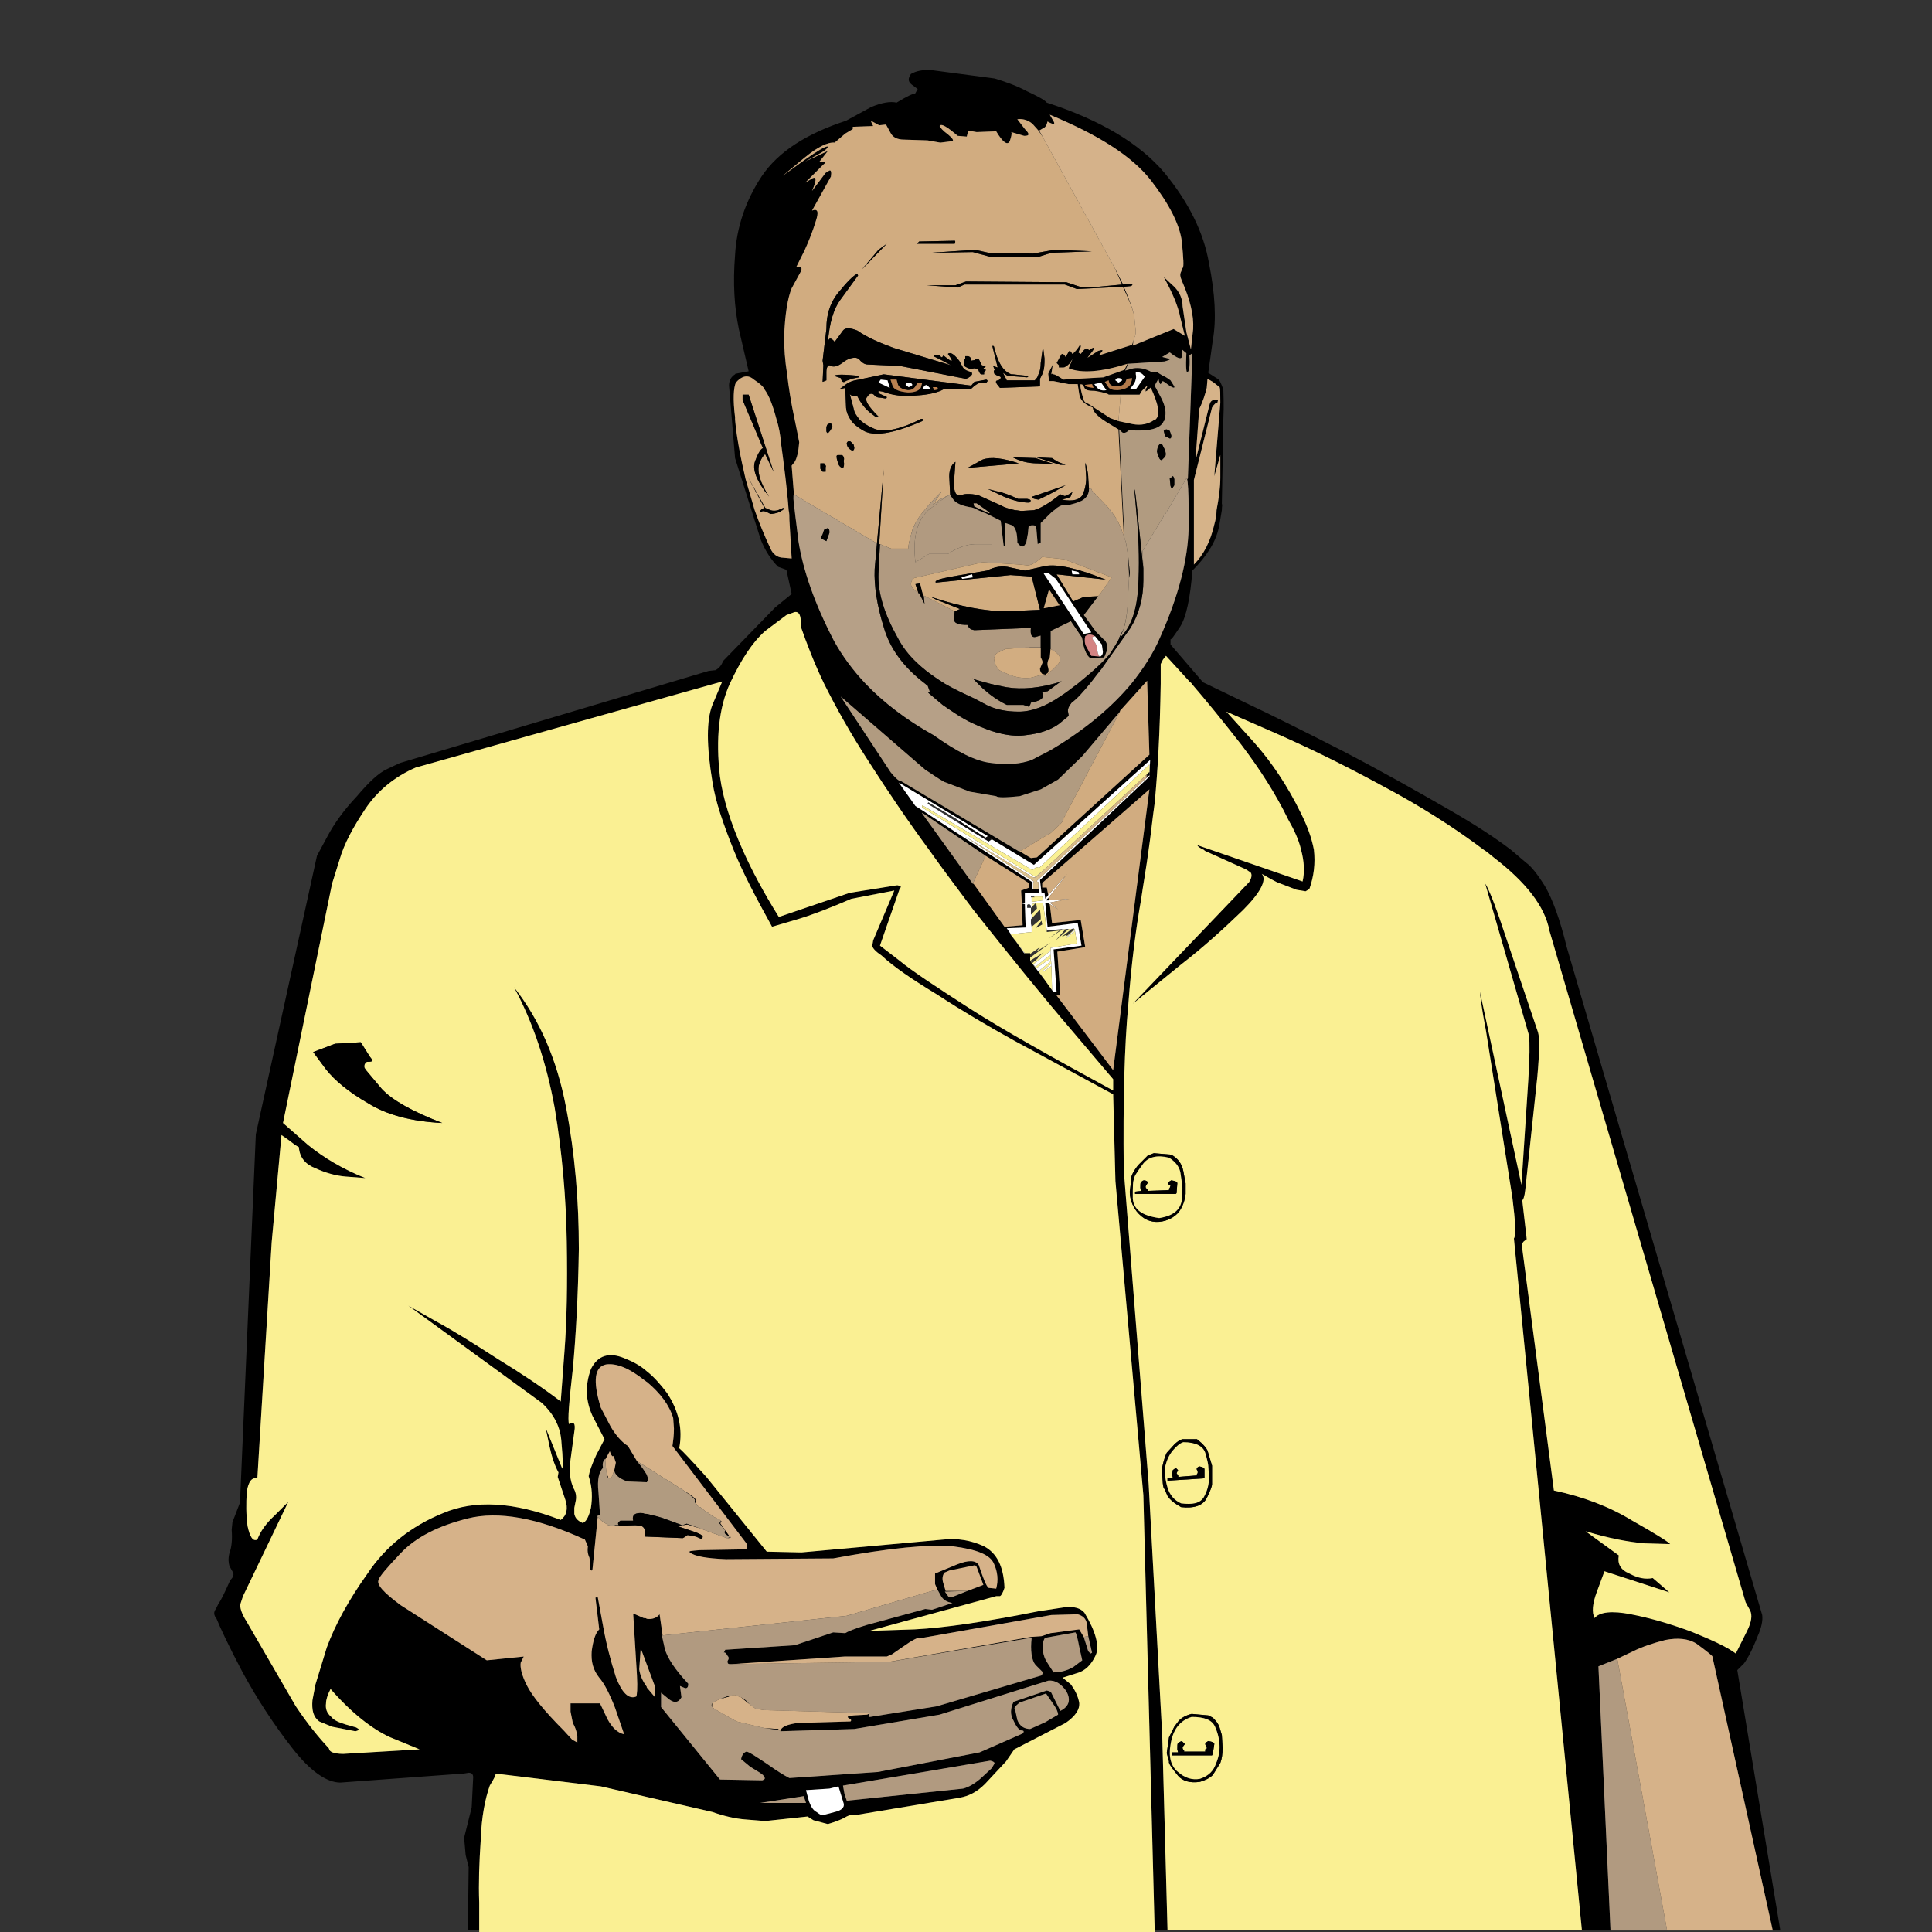 <?xml version="1.0" encoding="utf-8"?>
<!-- Generator: Adobe Illustrator 21.1.0, SVG Export Plug-In . SVG Version: 6.00 Build 0)  -->
<svg version="1.1" id="Слой_1" xmlns="http://www.w3.org/2000/svg" xmlns:xlink="http://www.w3.org/1999/xlink" x="0px" y="0px"
	 viewBox="0 0 512 512" style="enable-background:new 0 0 512 512;" xml:space="preserve">
<rect x="0" y="0" width="512" height="512" fill="#333333" stroke="none"/>
<style type="text/css">
	.st0{fill:#D1AC80;}
	.st1{fill:#FFFFFF;}
	.st2{fill:#BA8150;}
	.st3{fill:#C0824D;}
	.st4{fill:#D5B28A;}
	.st5{fill:#B19B80;}
	.st6{fill:#BBA285;}
	.st7{fill:#B19A80;}
	.st8{fill:#D2AD80;}
	.st9{fill:#D48483;}
	.st10{fill:#D2AD81;}
	.st11{fill:#B6A087;}
	.st12{fill:#D6B389;}
	.st13{fill:#B37A4A;}
	.st14{fill:#C9854B;}
	.st15{fill:#FAF093;}
	.st16{fill:url(#SVGID_1_);}
	.st17{fill:url(#SVGID_2_);}
	.st18{fill:url(#SVGID_3_);}
	.st19{fill:#0F0E0E;}
	.st20{fill:url(#SVGID_4_);}
	.st21{fill:url(#SVGID_5_);}
	.st22{fill:url(#SVGID_6_);}
	.st23{fill:url(#SVGID_7_);}
	.st24{fill:url(#SVGID_8_);}
	.st25{fill:url(#SVGID_9_);}
	.st26{fill:url(#SVGID_10_);}
	.st27{fill:url(#SVGID_11_);}
	.st28{fill:url(#SVGID_12_);}
	.st29{fill:url(#SVGID_13_);}
	.st30{fill:#D6B289;}
	.st31{fill:#D3B188;}
	.st32{fill:#B69D81;}
	.st33{fill:#B39C81;}
</style>
<g>
	<path d="M224.2,32c-10.4,3.4-18,8.2-22.4,14.8c-4.2,6.4-6.6,13.4-7,20.8c-0.6,7.4-0.2,13.8,1,19.6l2.6,11.2l-3.2,0.6
		c0,0-0.4,0-0.4,0.2c-1,0.6-1.6,1.6-1.6,3l1.6,19.2l6.8,21.6c1.2,3,2.8,5.4,4.6,7.2l2.2,0.8l1.4,6.4l-4.4,3.6l-13.8,14.2
		c-0.4,1.2-1.2,2-2,2.4l-1.8,0.2L106,202.2l-3.4,1.6c-2.2,1-4.8,3.4-8,7.2c-3.4,3.6-6,7.2-7.8,10.6l-2.8,5.2l-16.2,73.8l-4.2,97.6
		l-2,5.2l-0.2,2c0.2,2.6,0,4.6-0.6,6.2c-0.4,1.6-0.2,2.6,0,3.4l1,1.8c0.2,0.6,0,1.2-0.8,2c-1.6,3.6-2.6,5.6-3,6l-0.8,1.6
		c-0.6,0.8-0.6,1.6,0.2,2.6c0.8,2,3,6.8,6.8,14c3.8,7,8.2,13.8,13.2,20.2c4.8,6.2,9.2,9.2,12.8,9.2L123,470l1.2-0.2
		c0.8,0,1.2,0.4,1.2,1.2l-0.4,8l-2,8l0.4,4.6l0.8,3.2l-0.2,16.6h3v-7.2c-0.2-5,0-10.6,0.4-16.6c0.2-6.2,1.2-11,2.4-14.4
		c1.2-2,1.8-3,1.4-3.2l28,3.4l29.6,6.8c2.8,1,6,1.8,9,2l5,0.4l11.2-1.2l1.6,1l3.8,1c2-0.6,3.6-1.2,4.6-1.8c1-0.6,2-0.8,2.8-0.6
		l27.6-4.6c2.2-0.4,4.4-1.4,6.6-3.6l5.6-6l2.2-3.2l13.6-7c2.6-1.8,3.8-3.6,3.6-5.4c-0.4-2-1.2-3.4-2.2-4.8l-2.2-1.8l3.8-1.2
		c2.2-0.6,3.8-2.2,5-4.8c1-2.4,0-6.2-3-11.2c-1-1.2-2.8-1.8-5.6-1.4l-6.6,1c-14,2.8-25,4.4-32.8,4.8l-12,0.4L264,423h1
		c0.4-0.2,0.8-1,1.2-2.2c-0.2-5.6-2-9.2-5.4-11c-3.4-1.6-7-2.2-10.8-1.8l-37.6,3.4l-9.2-0.2l-16-19.8c-3.8-4.2-6.2-6.8-7.2-7.6
		c1-5.2-0.2-10-3.2-14.6c-1.8-2.4-3.6-4.4-5.4-5.8c-1.8-1.6-3.8-2.6-5.8-3.4c-4.2-1.8-7.2-0.8-9,2.8c-1.6,4.4-1.4,8.4,0.4,12.4
		l3.2,6.2l-2.2,4.2c-1.2,2.6-1.8,4.4-2,5.6c1,3,1,5.8,0.6,8.4c-0.6,2.6-1.4,3.8-2.2,4c-1.4-0.6-2-1.4-2.2-2.4v-1.6l0.4-2
		c0.2-1,0-2.2-0.6-3.2c-1-2.2-1.2-4.6-0.8-7.6l1-7.4c0.4-2.2-0.2-2.8-1.4-2c-0.4-1,0-5.8,1-14.6c0.8-8.6,1.4-19.2,1.6-31.8
		c0-12.6-1-25-3.4-37.6c-2.4-12.6-7-23.2-13.8-31.8c5,9.2,8.6,20,10.8,32c2,12,3,23.8,3.2,35.4c0.2,11.6,0,21.2-0.6,29l-1,13.4
		c-5-3.8-10.4-7.4-16.6-11.2c-6.2-4-11.6-7.4-16.4-10l-7.4-4.2l35.4,25.8c3.2,3,5,6.4,5.2,10.6c0.4,4.2,0.4,6.4,0.2,6.8l-4.4-10.8
		l1,4.8c0.6,2.8,1.4,5.2,2.4,7l-0.2,1.2l2,6c0.8,2.4,0.4,4.2-1.2,5.4c-12.4-4.8-22.8-5.4-31.2-1.8c-8.4,3.4-15.2,8.8-20,16
		c-5,7-8.6,13.6-10.8,19.6l-3,9.8l-0.8,4.2c-0.2,2.6,0.2,4.4,1.8,5.6l3.4,1.4l6.2,1.2c0.8-0.2,1-0.4,0.8-0.6l-0.6-0.4l-2.8-0.8
		c-2-0.6-3.2-1.2-3.8-2c-1.2-1-1.6-2.2-1.4-3.6c0-1,0.4-2.2,1.2-3.8c5.6,6.4,11,10.6,15.8,12.8l7.8,3.2L91,464.8
		c-2.6,0-3.8-0.6-3.8-1.4c-2.6-2.8-5.6-6.4-8.8-11.2l-13-22.4c-1.4-2.2-2-4-1.6-5l0.6-1.8l12-25l-3.6,3.6c-2.2,2-3.8,4.2-4.6,6.4
		c-1.2,0.6-2-0.8-2.6-3.6c-0.4-3-0.4-6-0.2-9c0.4-2.8,1.4-4,2.8-3.6l3.8-62.6l2.6-28.4l2,1.4c1,0.8,1.8,1.4,2.6,1.8
		c0.2,2.8,1.8,4.6,4.4,5.6c2.6,1.2,5.4,2,8,2.2l5.2,0.4c-6-2.4-11-5.4-15.2-8.8l-6.6-5.8l13-63.4l2-6.4c1.2-4.2,3.6-8.6,6.8-13.4
		s7.8-8.6,13.4-11l81.2-22.8l-2.6,6.2c-1.6,4-1.6,10.8,0,20.4c0.8,5.2,2.8,11,5.6,18c2.4,6,6,12.8,10.2,20.4l6.8-2
		c3.4-1,8.2-2.8,14.2-5.4L237,236l-5.6,13.2l-0.2,1.2c-0.2,0.6,0.6,1.6,2.4,2.8c3.2,3,8.2,6.4,14.8,10.4c6.4,4.2,13.2,8.2,20.4,12.2
		L295,290l0.6,23l7.4,83.2l3,115.4h120.8l-3.2-70l5-2l4.2-2c2.4-1.2,5.4-2.2,8.6-3c3.2-0.6,6-0.4,8.2,1c3,2.2,4.4,3.4,4.2,3.4
		l16,72.6h2l-11.4-69l1.8-1.8c1-1.4,2.2-3.6,3.6-7.2c1-2.2,1.4-4.2,1.2-5.6l-51.8-177c-1.8-7.4-3.8-12.8-5.8-16.2
		c-2-3.2-3.6-5.2-5-6.2c-1.2-1-2.6-2.2-4-3.4c-4.2-3.2-9.4-6.6-16-10.4c-9-5.2-18.6-10.6-28.6-15.8c-10.2-5.2-18.6-9.4-25.8-12.8
		l-11.2-5.4l-8.6-10v-1.4c0.2,0.2,1-1,2.6-3.4c1.6-2.6,2.6-7.4,3.2-14.8c3.8-3.8,6.2-7.6,7-11.4c0.4-2,0.6-3.6,0.8-4.6
		c0-1,0.2-1.6,0-1.6l0.4-21.2c0-0.4,0-0.8,0-1.2c0.2-4.2,0-6.8,0-8c-0.6-1.6-1-2.4-1.2-2.6l-2.8-1.8l1.2-8.6c1-5.6,0.6-12.4-1-20.4
		c-1.4-8.2-5.4-16.2-11.8-24c-6.6-7.8-17-14-31.2-18.6c-0.4-0.6-2.2-1.6-5.2-3c-3-1.6-6-2.6-8.6-3.4L247,18.6
		c-2.4-0.2-4.2,0.2-5.6,1c-0.8,1.2-0.8,2,0.2,2.8l1.6,1.2l-0.8,1.4c-0.2-0.4-1.8,0.4-4.8,2.2c-1.6-0.4-4,0-6.8,1.2L224.2,32z
		 M226,34.2v-0.6l5.4-0.2l-0.4-0.8l-0.2-0.6l2.2,1.2l1.8-0.2l1.2,2.2c0.6,1.2,1.8,1.8,3.6,1.8l6.2,0.2l3.4,0.6l3.2-0.4
		c0.4-0.2,0-0.8-1.2-1.8c-1.4-1-2-1.8-2.2-2.2c0.4-0.8,2,0.2,4.8,2.6l2.4,0.2l0.4-1.6l2.2,0.4l5.2-0.2c1.8,3,3,3.8,3.6,2.6
		c0.4-1.2,0.6-2,0.4-2.4l3.4,1c1.4,0,1.6-0.4,0.2-1.8l-2-2.6c1.4-0.2,2.8,0.2,4,1.2l1.6,1.8l1.2,1.8l-1-1.8l1-0.6
		c0.6-0.2,1-0.8,1.2-1.8c1.8,1,2.2,0.8,1.4-0.4l-0.8-1.4c13,5.4,21.8,11,26.8,17.4c4.8,6.2,7.6,11.6,8.2,16.2c0.4,4.4,0.6,6.8,0.2,7
		l-0.4,1c-0.4,0.8-0.2,1.4,0.2,2.4c2.2,5,3.2,9.2,3,12.8l-0.6,5.4l-1.2-4.6l-1-6.8c0-2-0.8-3.8-2.2-5.2l-2.8-2.6
		c2.2,4,3.8,7.6,4.4,10.8L314,89l-3-1.8l-10.8,4.4l0.2-1.4l-0.4,1.2l-8.8,2.8l0.8-1c0.4-0.4,0.2-0.6-1-0.2l-2.8,1.8l1.4-1.8
		c0.6-1,0.4-1.2-1-0.2c-0.4-0.6-0.8-0.6-1.4,0l-0.8,1l-0.6-0.4l0.4-1c0.4-0.6,0.2-1,0-1c-0.6,1-1.4,2-2,2.4c-0.4-0.8-0.8-1-1-0.6
		l-0.8,1.4c-0.4-0.8-1-1-1.2-0.6l-1.2,2.2l0.6,0.6v0.6h1.2c0.4,0,1-0.4,1.6-1l0.8-1.2l-1,2.4c3.4,1.4,8.6,1,15.6-1.2L298,98l-5.6,2
		l-10.6,0.6c-1.2-0.8-2.2-1.4-2.6-1.4c-0.4-0.2-0.4-0.2-0.6,0l0,0l0,0l0.4-2.6l-1.2,2.4v0.2l0.2,1.8h1.2l4,0.8h2.4l0.4,2.6
		c0.2,1.6,1.4,2.8,3.6,3.6c0,1,1,2,2.6,3.2c0.2,0,0.4,0.2,0.6,0.4l3.6,2.2l1.4,28.2l0.2,0.6l-1.4-28.8l0.8,0.8
		c0.4,0.2,1,0.2,1.8-0.6c5.4,0.4,8.4-0.4,9.2-2.4c0.2,0,0.2-0.2,0.2-0.4c0.6-1.8,0.2-3.6-0.8-5.6l-1.8-3.4l1-1.8
		c0.2,1,0.4,1.4,0.6,1.4l0.4-0.6c0-0.4,0.6,0,1.6,0.8c1.2,0.8,1.8,1,1.6,0.4l-1-1.6c-0.8-0.6-1.4-1-2-1.2l-1.6-1h-1.4
		c-1.8-1-3.4-1.2-4.8-1l-2.2,0.6l0.8-1.8l9.6-0.6c1.4-0.4,1.8-0.6,1-0.8l-1.6-0.4l2-1.2c2,1.6,3.2,2,3.2,1c0.2-0.8,0-1.4,0-1.8
		l1.2,1c-0.2,4,0,5.6,0.4,5s0.6-2,0.4-4.4l0.8-0.6l-1.2,33.2l-0.2,0.2c0.2,0.6,0.4,3.4,0.4,8.2c0,1.4,0,3,0,4.8
		c-0.2,8.2-2.6,17.8-7.6,29c-1.8,4.2-4.4,8.2-7.6,12.2c-5,6-11.8,11.8-20.4,17c-1.2,0.8-3.4,1.8-6,3.2c-2.8,1-6.2,1.4-10.6,0.8
		c-4.2-0.4-9.2-3-15.4-7.4c-7.2-4-13.2-8.6-18-13.6c-3.4-3.6-6.2-7.4-8.4-11.4c-5.2-10-8.2-18.8-9.4-26.4c-0.4-3.6-0.8-6.2-1-8.2
		c-0.4-2.6-0.4-4-0.2-4.2l4,2.4l-4-2.4l-0.6-7.6l0.8-1c0.6-1,1-2.6,1.2-5.2c-0.4-2-0.8-4.2-1.2-6c-1-4.6-1.6-8.6-2-12
		c-0.6-3.8-0.8-7-0.8-9.8c0.2-6.2,1-10.6,2-13l2.4-4.4c0.4-0.8,0.2-1.4-0.4-1.2H211l2.2-4.4c1.2-2.6,2.2-5.2,3-7.8
		c0.8-2.4,0.6-3.4-1-2.8l5-9c0.2-1.2,0-1.8-0.4-1.6l-1,0.6l-3.6,4.8c1.2-2.8,1.2-3.8,0.2-3.4l-2,1.2l4.8-4.8c0.6-0.4,0.6-0.8,0-0.8
		h-1l2.2-2.8l-6,2.8l4-2.2c1.4-0.8,2-1.4,2-1.8c-0.8,0-2.8,1.2-6.2,3.6l-5.8,4.2l5.8-4.8c3.4-2.8,6.2-4.2,8-4l2.8-2.4L226,34.2z
		 M286.4,101.8l0.6,0.2l0.4,0.8c0.2,0.6,1.2,0.8,2.8,0.8c2.4,0.4,3.6,0.8,3.6,1h3.2h5l0.6-1l1.4-1.4c0,0.2,0,0.6-0.4,0.8v0.6
		c-0.2,0.2,0,0.2,0.6-0.2c0.8-0.8,1.2-1,0.8-0.6c2,4.4,2.6,7.2,1.2,8.4c0,0,0,0-0.2,0c-1.6,1.2-3.6,1.6-5.8,1.2l-3.8-0.8l-2.2-0.8
		l-5.8-3.8c-0.6-0.2-1-0.4-1.2-1C286.4,103.6,286.2,102.2,286.4,101.8z M297.4,100.8l-1,0.6l-0.8-0.6c0-0.4,0.4-0.6,0.8-0.6
		C297,100.2,297.2,100.4,297.4,100.8z M292.8,101.2l1-0.4l0.2,0.8c0.4,0.6,1,0.8,2,0.8s1.8-0.4,2.2-1l0.4-1l1.4-0.2
		c0,0.2,0,0.6-0.4,1.6c-0.4,0.8-1.4,1.4-3.4,1.6c-1.2,0-2.2-0.2-2.6-1L292.8,101.2z M289.8,102.8c-1.6-0.2-2.4-0.4-2.2-0.8l1.8-0.2
		L289.8,102.8z M290,101.8l1.8-0.4l1.4,2c-1,0.2-1.8,0-2.4-0.6L290,101.8z M302.8,99.2l0.6,0.6l-2.4,3.4h-1.6l1.2-1.6
		c0.4-0.8,0.6-1.6,0.4-2.4c0-0.2,0-0.4,0-0.6C301.8,98.6,302.4,98.8,302.8,99.2z M194.8,110.6c-0.6-4.8-0.4-7.8,0.2-9.2
		c1.6-1.8,3.2-2.2,4.8-0.8c1.8,1.2,2.6,2,2.8,2.6c1.2,1.6,2.2,4.2,3.2,8c0.6,1.8,1,4,1.2,6.4c0.8,6,1.6,12,2,17.6
		c0.2,0.8,0.2,1.6,0.2,2.6l0.6,10.2l-2.2-0.2c-1.6,0-2.8-1-3.4-2.4c-1.6-3.4-3-6.8-4.2-10.2c-0.8-2.8-1.6-5.4-2.4-8.2
		c-1.4-6-2.4-11.2-2.8-15.8C194.8,111,194.8,110.8,194.8,110.6z M212.2,166c1.6,4.6,3.6,9.8,6.2,15.2c3.2,6.4,7,13.2,11.8,20.6
		c5,7.8,10.4,15.8,16,23.4c3.8,5.4,7.8,10.6,11.8,16c10,12.6,18.6,23.2,25.8,31.6L295,286v1.2v1.8c-16.2-8.8-29-16-37.8-21.6
		c-9-5.8-15.4-10-18.8-12.8l-5.2-4l5.2-15c0.4-0.4,0.4-0.8,0.2-0.8l-0.8-0.2l-12.6,2l-18.8,6.4c-4-6.4-7.2-12.4-9.6-17.8
		c-3.2-7.2-5.2-13.6-6-19.4c-1.2-10.2-0.2-18.4,2.6-24.6c3-6.4,6-11,9.4-14l5.6-4.2l2.2-0.8C211.8,162,212.4,163.2,212.2,166z
		 M307.6,181.2c0-1.8,0-3.4,0-5.2l0.6-1.2l0.8-1l6.4,7c0,0,0.4,0.2,0.4,0.4c3.8,4.4,8.2,9.8,13.2,16.2c5,6.6,9.2,13.2,12.4,19.8
		c1.6,2.8,2.8,5.4,3.4,8c0.8,3,1,5.8,0.4,8.4l-27.8-9.6c-0.2,0,0.2,0.6,1.6,1.2c0.2,0.2,0.4,0.4,1,0.6l10.2,4.6l1.2,0.8
		c0.4,0.4,0.4,1.4-0.4,2.6L300.2,266l12.8-10.4c6.2-4.8,11.4-9.6,16.4-14.4c4.6-4.6,6.4-8,5-9.6c0.8,0.4,2,1.2,4,2.2l5.2,2l2.4,0.4
		l1-0.6c1.2-3.4,1.6-6.8,1.2-10.4c-0.6-3.2-1.8-6.4-3.4-9.6c-3.6-7.4-7.8-13.6-12.4-18.8l-7.4-8.2l12.8,5.6
		c8.2,3.6,17.8,8.2,28.8,14.2c9.8,5.2,18.6,10.8,26.6,16.8c1,0.6,1.8,1.4,2.6,2c8.6,6.6,13.6,13,14.8,19.4l52,178l1.2,2.2
		c0.6,1.2,0.4,3-0.8,5.4l-3,6c-2.4-1.8-6.4-3.6-11.8-5.8c-5.4-2-10.8-3.6-16-4.6c-5-1-8.4-0.6-9.6,1c-0.8-1.4-0.6-3.8,0.6-7l2-5.4
		l17.2,5.6l-4.4-3.8c-2,0.4-4,0-6.2-1.2c-2.4-1-3.2-2.6-2.8-4.8l-8.8-6.4c6,1.8,11,2.8,15.6,3.2l6.8,0.2c-0.2-0.4-3.6-2.6-10-6.2
		c-6.2-3.8-13.2-6.4-20.8-8l-8.4-64.2c-0.2-0.8,0-1.4,0.4-1.8l0.8-0.6l-1.2-10.4c0.2,0.2,0.6-0.8,0.8-2.6l3.2-30
		c0.6-6.6,0.6-10.4,0.2-11.8l-10.2-30.2c-2-5.8-3.4-8.8-3.8-9.2l11.6,40.2c0.2,1.8,0.2,5.8-0.2,12l-1.8,27.6l-11-51.2
		c0,0.6,0.4,4.2,1.6,10.4l7,44.2c0.8,6.4,1,10,0.4,10.8l18,183.2H309.4l-1.4-51.6l-3.6-66.6l-6.6-83.2c-0.2-18.4,0.2-33,1.2-43.6
		c0.8-10.8,2-20.2,3.4-28c0.6-4.2,1.4-8.6,2-13.2c0.6-4,1-8.2,1.6-12.4C306.8,204.4,307.4,194,307.6,181.2z M280.4,206.6l6.4-6.2
		l10-11.8v-0.2l7.2-8l0.6,19.6l-29.8,27.2l-1.6,0.2l-3-1.8H270L238.8,207c-0.2,0.2-1.2-0.4-2.8-2.4l-13.2-20l22.4,19.4
		c1.6,1,3.2,2.2,5,3.2l6.8,2.6l7,1.2c0.4,0.4,2.4,0.4,6.2,0l5.6-1.8L280.4,206.6z M304.8,201.4l-0.2,4.4l-29,27.4l0,0l0.4,3.4h0.8
		l0.2,1.6l0.8-1l-0.4-2h-1.2V234l28.4-24.8l-9.6,74.4l-15-19.8h1l-0.8-11.6l7.4-1.2l-1.2-7.2l-7.6,0.8l-0.6-5l-0.8-0.4H277l0.6,6.4
		l8-1l1,6l-7.4,1l0.8,11.2h-0.8l-0.4-0.4l-2-2.8l-3.8-5v-0.8v-1v-0.2h-1.4h-0.2l-4.6-6.6l5-0.2l-0.2-6.2h-0.8l0.2,5.6l-4.8,0.4
		l-8.2-11.4h-0.2l-13.4-18.6v-0.2l16.8,11.4l0,0l11.4,7.2l0.2,1.2l-2.2,0.8l0.2,3.6l0.8-0.2v-2.8h3.8v-1h-0.2h-1.4l0,0h-0.2v-1.8
		L244.8,215l-2.2-1.4l-4.4-6.2l23.6,14.2l1,0.8l11.2,6.8L304.8,201.4z M319.8,102.8l0.2-2.4l1.4,0.8l1.8,1.4
		c0.2,0.4,0.2,1.8,0.2,4.2l-1.6,19.4l1.6-5.6v6c0,2.6-0.4,5.4-1,8.6c0,1.2-0.2,2.4-0.6,3.8c-1,4.4-2.8,8-5.4,10.6v-22.4l4.8-19.2
		c0.6-1,1.2-1.4,1.4-1.2l0.2-0.8h-1c-0.6,0-1,0.4-1.2,1l-3.8,15.2l1-13.8C318.8,106.4,319.4,104.4,319.8,102.8z M138.8,439l-9.8,1
		l-22.8-14.6c-4.6-3.4-6.6-5.6-5.8-6.8c0-0.6,2-3,5.8-7c4-4.2,9.8-7.2,17.8-9.2s18.4-0.2,31,5.6l0.8,1.8c-0.2,1.2,0,2.2,0.4,3
		c0.2,1,0.2,1.8,0.2,3c0.2,0.4,0.4,0.6,0.6,0.2l1.4-14l-0.2-0.2l0.8-0.4l-0.4-6c-0.4-3.4,0.2-5.4,1.2-6.4c-0.2-1.2,0-1.8,0.6-2.4
		v0.2l1.2-2.2c0.4,1.2,0.8,1.6,1,1.2l0.6,1.8l-0.4,2v0.2c0.2,1,1.2,2,3.4,2.8l5,0.2c0.2,0,0.2,0,0.2,0c0.4-0.4,0.4-1,0-2
		c-0.6-1-1.4-2.2-2.6-3.6l-2.4-4c-1.6-1-3.2-2.8-4.6-5.2l-2.6-5c-2.2-7.2-1.6-10.8,1.4-11.4c2.8-0.4,6.2,1,10.2,4.2
		c0.2,0,0.4,0.4,0.6,0.4c3.6,3,6,6.2,7,9.6l0.2,2.8c0,1.8-0.2,3.2-0.4,4.6l19.6,25.8l0.2,0.8c0.2,0.4-0.2,0.8-0.8,0.8l-11.8,0.2
		c-2.2,0.2-3,0.2-2.6,0.6c1.2,1,4.4,1.6,9.6,1.8l28.4-0.2c15-2.8,25.6-3.8,31.8-3.2c6.2,0.8,9.8,2.2,10.8,4.6c1,2.2,1.2,4.4,0.6,6.6
		l-2-0.2c-0.6-0.4-1.4-2.4-2.6-6c-0.8-1.4-2.8-1.4-5.8-0.2l-5.8,2.4v2.8l0.6,1.4l1,1.8c0.6,1,1.6,1.6,3,1.8l-5.4,1.8l-1.8-0.2
		l-15.4,4.2c-3.4,1-5.2,1.8-5.8,2.2l-3.2-0.2l-10.2,3.4l-18.4,1.2l-0.4,0.8c0.2-0.2,0.6,0,1,0.8c0.4,0.4,0.4,0.8,0,1.4
		c0,0.4,0,0.8,0.6,0.8h0.6l29.8-2H235l1.4-0.6l2.6-1.8c2.8-2,4.4-2.8,4.6-2.4l35-6.2l7-0.2c1.4,0.4,2.2,1.2,2.4,2.4l0.4,3.4l1,4.4
		l-0.4,0.2l-0.6-0.6l-1.2-3.8l-1.2-2l-7.6,1l-2.4,0.8l-2.8,0.2l-37.6,6.6h0.2l37.6-6.4c-0.4,3.4,0,6,1,7.2l1.8,1.8
		c0.2,0.2,0.2,0.4-0.2,1l-27.8,8.2l-17.6,2.8h-0.4v-0.8l-0.4,0.2l-3.6,0.2c-1.8,0.2-2,0.4-0.8,1c0.2,0.2,0.2,0.4,0,0.6l-14,0.4
		c-2.8,0.4-4.2,1-4.6,2v0.2l19.6-0.6l22.6-3.8l28.8-9c1.8-0.2,3.4,0.8,4.8,2.8c1.2,2.2,0.8,4-1.6,5.2l-2.4-4.8
		c0-0.2-0.4-0.4-1.2-0.6l-8.8,3c-0.8,1.6-1,3.4,0,5c0.8,1.8,1.6,2.6,2.2,2.6s0.6,0.4,0.2,0.8l-11.4,5l-27,5.2l-23.4,1.6
		c-1.2-0.6-3.2-1.8-6-3.8c-3-2-4.8-3.2-5.4-3.2c-0.6,0.2-1.2,0.8-1.4,2l2.4,2l2.6,1.6l0.8,0.6l0.4,0.6c0.2,0.4,0,0.6-0.6,0.8
		l-11.2-0.2l-15.6-19.2v-3.8l2.2,1.8c1.4,1,2.4,0.8,3.2-0.6l-0.4-3l1.4,0.6c0.6,0,0.8-0.4,0.8-1.2c-3.6-3.8-5.6-7-6.2-9.2l-0.8-3.6
		h0.2l-0.8-5.6c-0.8,1-2,1.4-3.4,1.2c-0.2-0.2-0.4-0.2-0.8-0.2l-2.8-1.2l1,16.4c0.2,3.4,0,5.4-0.2,5.6c-2,0.8-3.8-1-5.4-5.2
		c-1.4-4.4-2.6-9-3.4-13.6l-1.4-7.6l-0.6,0.2l1,8.4c-1,1-1.6,2.8-2,5.8c-0.2,2.8,0.4,5,2,7c1.4,1.6,2.8,4.4,4.2,8l2.4,7
		c-1.8-0.4-3.2-1.8-4.4-4l-2-4.2h-7.8v2.2l0.6,3c0.6,1,1,2.2,1.2,3.4v1.8l-1.4-0.8l-2.2-2.4c-5.2-5.2-8.4-9.2-9.8-12
		c-1.4-2.8-1.8-4.8-1.6-6L138.8,439z M169.4,442.4l0.4-5.6l3.8,10.2v2.8l-2.2-2.6c0-0.2,0-0.2,0-0.2
		C170.2,445.4,169.6,443.8,169.4,442.4z M258.4,414.8l0.4,0.4l1.8,4.8l-4.2,1.6h-5.8l-0.6-2c-0.4-1.2-0.2-2,0.2-2.8l1.4-0.6
		L258.4,414.8z M251.4,423.2l-1-1.4l6-0.2l-4,1.6H251.4z M286.8,440l-2.4,1.8c-1.4,0.8-3.2,1.4-5.2,1.4l-1.8-2.8c-1-1.6-1.2-3.4-1-5
		c0.2-0.8,0.4-1.4,0.8-1.4l7.8-1.4c0.2,0.2,0.6,1.6,1,3.8L286.8,440z M270.2,451.2l7-2.4l1.8,2.6c1,1.4,1.4,2.4,1.4,3l-3.4,2l-4,1.8
		c-1.6,0-2.8-0.8-3.4-2.4L269,453C268.6,452.6,269,452.2,270.2,451.2z M263.4,467.6l-0.6,1l-2.8,2.6c-1.6,1.4-3.2,2.4-4.8,2.8
		l-30.8,3.2l-0.6-1.8l-0.4-2.2l39-6.6C263.4,466.8,263.8,467.2,263.4,467.6z M216.4,480.2c-0.8-0.4-1.4-1.2-2-2.8l-0.8-3l6.2-0.4
		l2.4-0.6l1.4,4.6c0.2,1-0.6,1.8-2.4,2.2l-3,0.8C218,481.2,217.4,481,216.4,480.2z M213,476l0.6,1.8h-12.2L213,476z"/>
	<path class="st0" d="M226,33.6v0.6l-2,1.2l-2.8,2.4c-1.8-0.2-4.6,1.2-8,4l-5.8,4.8l5.8-4.2c3.4-2.4,5.4-3.6,6.2-3.6
		c0,0.4-0.6,1-2,1.8l-4,2.2l6-2.8l-2.2,2.8h1c0.6,0,0.6,0.4,0,0.8l-4.8,4.8l2-1.2c1-0.4,1,0.6-0.2,3.4l3.6-4.8l1-0.6
		c0.4-0.2,0.6,0.4,0.4,1.6l-5,9c1.6-0.6,1.8,0.4,1,2.8c-0.8,2.6-1.8,5.2-3,7.8l-2.2,4.4h0.8c0.6-0.2,0.8,0.4,0.4,1.2l-2.4,4.4
		c-1,2.4-1.8,6.8-2,13c0,2.8,0.2,6,0.8,9.8c0.4,3.4,1,7.4,2,12c0.4,1.8,0.8,4,1.2,6c-0.2,2.6-0.6,4.2-1.2,5.2l-0.8,1l0.6,7.6l4,2.4
		l18,10.6l1.8-19.6l-1.2,19.8h0.2l3,1.2h4.6c-0.2-0.6,0.2-2.2,1-5c0.6-1.6,1.6-3.4,3.2-5.2c1.2-1.6,2.8-3.2,4.6-5l-2.4,3.6l1.8-1.4
		l2-1l0.8-0.2l-0.2-4.2c-0.2-2.2,0.4-3.8,1.6-4.6l-0.4,5.6c0,2.6,0.6,3.6,2,3.2c0.8-0.4,2.4-0.4,4.4,0l6.2,2.8
		c0.6,0.4,1.8,0.8,3.6,1.2c0.6,0,1.2,0.2,1.8,0.2l3.2-0.2c1.6-0.4,4-1.8,7-4.2l1,0.4c0.2,0.2,1-0.2,2.2-1l-0.4,1
		c0,0.4-0.8,0.6-2.4,1c3,0.6,4.8,0,5.6-1.4c0.6-1.6,1-3.4,0.8-5.2l-0.2-3.2c0.4,1.2,0.8,2.6,0.8,4.2l0.2,2.8l0,0
		c0.4-0.4,0.6-0.2,0.8,0.4l4,4.2c0.2,0.2,0.6,0.6,0.8,1c1.6,1.8,2.8,4.2,3.8,7.4l-0.2-0.6l-1.4-28.2l-3.6-2.2
		c-0.2-0.2-0.4-0.4-0.6-0.4c-1.6-1.2-2.6-2.2-2.6-3.2c-2.2-0.8-3.4-2-3.6-3.6l-0.4-2.6h-2.4l-4-0.8H278l-0.2-1.8V99l1.2-2.4
		l-0.4,2.6l0,0l0,0c0.2-0.2,0.2-0.2,0.6,0c0.4,0,1.4,0.6,2.6,1.4l10.6-0.6l5.6-2l0.8-1.6c-7,2.2-12.2,2.6-15.6,1.2l1-2.4l-0.8,1.2
		c-0.6,0.6-1.2,1-1.6,1h-1.2v-0.6l-0.6-0.6l1.2-2.2c0.2-0.4,0.8-0.2,1.2,0.6l0.8-1.4c0.2-0.4,0.6-0.2,1,0.6c0.6-0.4,1.4-1.4,2-2.4
		c0.2,0,0.4,0.4,0,1l-0.4,1l0.6,0.4l0.8-1c0.6-0.6,1-0.6,1.4,0c1.4-1,1.6-0.8,1,0.2l-1.4,1.8L291,93c1.2-0.4,1.4-0.2,1,0.2l-0.8,1
		l8.8-2.8l0.4-1.2l0.2-0.8l0.2-0.2l0,0L301,88l-0.4-4c-0.2-1.6-1.2-4.2-3-8l-12.2,0.6l-3.2-1.2h-26.6l-1.8,0.8l-8.2-0.6h7.6l2.8-1
		l26.6,0.2l3.6,1.2c0.8,0.2,2.4,0.2,4.8,0l6.4-0.6l-2-4.4l-19-34.6l-1.2-1.8l-1.6-1.8c-1.2-1-2.6-1.4-4-1.2l2,2.6
		c1.4,1.4,1.2,1.8-0.2,1.8l-3.4-1c0.2,0.4,0,1.2-0.4,2.4c-0.6,1.2-1.8,0.4-3.6-2.6l-5.2,0.2l-2.2-0.4l-0.4,1.6l-2.4-0.2
		c-2.8-2.4-4.4-3.4-4.8-2.6c0.2,0.4,0.8,1.2,2.2,2.2c1.2,1,1.6,1.6,1.2,1.8l-3.2,0.4l-3.4-0.6l-6.2-0.2c-1.8,0-3-0.6-3.6-1.8
		l-1.2-2.2l-1.8,0.2l-2.2-1.2l0.2,0.6l0.4,0.8L226,33.6z M273.8,67.2l5.6-1l10,0.4L278.6,67l-3.2,1h-13.2l-4.4-1.2L246.6,67
		l11.8-0.8L262,67L273.8,67.2z M276.4,91.8l0.4,3.2c0,1.6,0,2.8-0.6,4.2c-0.2,0.4-0.4,0.8-0.6,1.2v2l-10.6,0.4l-0.8-1
		c-0.4-0.6-0.4-1,0.4-1c0.6-0.4,0.8-0.8,0.4-1l-1-0.4c-0.2-0.2-0.2-0.2-0.4-0.2c-0.2-0.4-0.4-0.8,0-1.2l-0.4-1l1.2,0.4l-1.4-5.6
		c0-0.2,0.2-0.2,0.4,0c1,4.2,2.4,6.6,4.6,7.4c0,0,0.2,0,0.4,0l3.8,0.4c0.4,0,0.4,0.2,0,0.4l-5.2-0.4l-1.2-0.8l1,2h7.4
		c0.4-0.4,0.8-0.8,1-1.6c0.4-0.8,0.6-1.8,0.6-3L276.4,91.8z M253,63.8c0.2,0,0.2,0.4,0,0.8h-10l0.6-0.6L253,63.8z M232.8,66.2
		l2.2-1.6l-6.6,6.8L232.8,66.2z M227.2,72.6l0.2,0.4l-4.8,6.6c-1.6,2.2-2.8,5.8-3.2,11.2c0.2-1.4,0.8-1.4,1.8-0.2l2.2-3
		c0.6-0.8,1.8-0.8,3.8,0c2.6,1.8,5.8,3.2,9.6,4.6l15.2,4.6l-2.2-1.2l-2.4-1.2V94h1.4l0.6,0.6c0.2,0.2,0.4,0,0.6-0.4l1.6,1.2
		c1,0.6,0.8,0-0.4-1.6c0.6-0.6,1.6,0,3,1.8l1,1.8c0.4,0.6,1.2,1,2.2,1.2c0.2,0.2,0.2,0.4,0.2,0.6c-0.2,0.4-0.6,0.8-1.6,1.2L238.6,97
		l-8.6-0.4c-0.8,0-1.4-0.4-2-1c-0.4-0.6-1-0.8-1.4-0.8c-1,0-2.2,0.4-3.4,1.4c-1.4,1-2.4,1.2-3.4,0.6c-0.4,0-0.8,0.6-0.8,1.8v2.2
		l-1,0.4l0.2-4.4l-0.2-1.2l1-8.4c0-4.2,1.2-7.6,3.8-10.4C225.2,73.8,226.8,72.6,227.2,72.6z M234,103.8l-1.2-0.2v0.6l2.2,1
		c0,0.2,0,0.4-0.4,0.4l-1.2-0.2c-0.8,0-1.4-0.2-1.8-0.8c-0.6-0.4-1.2-0.4-1.8,0.6c-0.8,0.8,0.4,2.6,3,5.2l-0.6,0.2l-1.8-1.4
		c-1-0.8-2.2-2.2-3.2-4.2c-1.2,0-1.8-0.2-2-0.6l1,3.8c0.2,1.2,0.8,2,1.6,3c0.8,0.8,2,1.6,3.4,2.2c2.6,1.4,6.8,0.6,12.6-2.2
		c0.2-0.2,0.4-0.2,0.4-0.2c0.2,0,0.4,0,0.4,0.2c0.2,0,0,0.2-0.2,0.4c-7.8,3.4-13,4.2-15.8,2.4c-1.4-0.8-2.6-1.8-3.2-2.8
		c-0.8-1.2-1.2-2.4-1.2-3.6l-0.2-4.8l-1.6,0.4l1.6-1.2c1-0.8,2.2-1.2,3.6-1.4l6.6-1.4l23.2,3l0.8-1l3.2-0.6c0.4,0.2,0.4,0.4,0,0.8
		h-1.2c-0.8,0-1.8,0.6-3,1.8H250c-1.4,0.8-3.8,1.4-7,1.6C239.6,105.2,236.6,104.8,234,103.8z M227.6,99.6v0.4l-2,0.4
		c-0.4,0.2-0.8,0.4-1,0.4c-0.2,0-0.4,0.2-0.8,0.4c-0.4,0.2-0.8-0.2-1-1l-1.8-0.6C221.6,99.2,223.6,99.2,227.6,99.6z M257.4,95.6
		l1-0.2c0.4-0.6,1-0.4,1.2,0.2l0.6,1.2L261,97c0.4,0,0.2,0.2-0.4,0.6l0.6,0.4c0.2,0,0,0.2-0.4,0.6c0,0.2,0,0.4,0,0.6
		c-0.2,0-0.2,0-0.2,0c-0.2,0-0.4,0-0.6,0c-0.4-0.2-0.6-0.8-0.8-1.4l-1-0.2l-1,0.2c-1.2-0.4-1.8-0.8-1.8-1.2v-1l0.4-0.6v-0.6h0.8
		C257.2,94.6,257.4,95,257.4,95.6z M266,131.6l-4.2-2l2.4,0.6c1.4,0.2,3.4,1,5.6,2h2.4c1,0.2,1.2,0.4,0.6,1
		C270.6,133.2,268.4,132.6,266,131.6z M256.4,124l4-2.2c2.2-0.8,5.4-0.4,9.6,1L256.4,124z M279.4,121.8c-0.4-0.2,0,0,1,0.6l2,0.8
		H281l-6.4-2l4.2,0.2L279.4,121.8z M275,122.8c-2.6,0-4.8-0.6-6.6-1.6l6,0.2l5,1.6L275,122.8z M275.2,132.4
		c-1.4-0.2-1.8-0.4-1.6-0.8l8.8-3l-3.2,1.8C277.4,131.4,276,132,275.2,132.4z M219.4,114.8c-0.4-0.2-0.4-0.4-0.4-0.8v-0.8l0.2-0.6
		l0.6-0.4c0.4-0.2,0.6,0.2,0.8,0.8C220.2,114,219.8,114.4,219.4,114.8z M217.4,122.8h1c0.4,0.4,0.6,0.8,0.4,1v1.2H218l-0.6-0.8
		V122.8z M222,120.6h1.2c0.4,0.4,0.6,0.8,0.4,1.6c0.2,1,0,1.6-0.2,1.8c-0.6,0-1.2-0.6-1.4-1.6C221.6,121.2,221.6,120.6,222,120.6z
		 M226.4,118.6c0,0.6-0.2,0.8-0.6,0.8c-0.8-0.4-1.4-1-1.4-2c0.2-0.4,0.4-0.6,1-0.4l0.8,0.8L226.4,118.6z"/>
	<path d="M279.4,66.2l-5.6,1L262,67l-3.6-0.8L246.6,67l11.2-0.2l4.4,1.2h13.2l3.2-1l10.8-0.4L279.4,66.2z"/>
	<path d="M276.8,95l-0.4-3.2l-0.6,4.4c0,1.2-0.2,2.2-0.6,3c-0.2,0.8-0.6,1.2-1,1.6h-7.4l-1-2l1.2,0.8l5.2,0.4c0.4-0.2,0.4-0.4,0-0.4
		l-3.8-0.4c-0.2,0-0.4,0-0.4,0c-2.2-0.8-3.6-3.2-4.6-7.4c-0.2-0.2-0.4-0.2-0.4,0l1.4,5.6l-1.2-0.4l0.4,1c-0.4,0.4-0.2,0.8,0,1.2
		c0.2,0,0.2,0,0.4,0.2l1,0.4c0.4,0.2,0.2,0.6-0.4,1c-0.8,0-0.8,0.4-0.4,1l0.8,1l10.6-0.4v-2c0.2-0.4,0.4-0.8,0.6-1.2
		C276.8,97.8,276.8,96.6,276.8,95z"/>
	<path d="M253,64.6c0.2-0.4,0.2-0.8,0-0.8l-9.4,0.2l-0.6,0.6H253z"/>
	<path d="M235,64.6l-2.2,1.6l-4.4,5.2L235,64.6z"/>
	<path d="M227.4,73l-0.2-0.4c-0.4,0-2,1.2-4.4,4.2c-2.6,2.8-3.8,6.2-3.8,10.4l-1,8.4l0.2,1.2l-0.2,4.4l1-0.4v-2.2
		c0-1.2,0.4-1.8,0.8-1.8c1,0.6,2,0.4,3.4-0.6c1.2-1,2.4-1.4,3.4-1.4c0.4,0,1,0.2,1.4,0.8c0.6,0.6,1.2,1,2,1l8.6,0.4l17.4,3.4
		c1-0.4,1.4-0.8,1.6-1.2c0-0.2,0-0.4-0.2-0.6c-1-0.2-1.8-0.6-2.2-1.2l-1-1.8c-1.4-1.8-2.4-2.4-3-1.8c1.2,1.6,1.4,2.2,0.4,1.6
		l-1.6-1.2c-0.2,0.4-0.4,0.6-0.6,0.4l-0.6-0.6h-1.4v0.4l2.4,1.2l2.2,1.2l-15.2-4.6c-3.8-1.4-7-2.8-9.6-4.6c-2-0.8-3.2-0.8-3.8,0
		l-2.2,3c-1-1.2-1.6-1.2-1.8,0.2c0.4-5.4,1.6-9,3.2-11.2L227.4,73z"/>
	<path d="M232.8,103.6l1.2,0.2c2.6,1,5.6,1.4,9,1c3.2-0.2,5.6-0.8,7-1.6h7.2c1.2-1.2,2.2-1.8,3-1.8h1.2c0.4-0.4,0.4-0.6,0-0.8
		l-3.2,0.6l-0.8,1l-23.2-3l-6.6,1.4c-1.4,0.2-2.6,0.6-3.6,1.4l-1.6,1.2l1.6-0.4l0.2,4.8c0,1.2,0.4,2.4,1.2,3.6c0.6,1,1.8,2,3.2,2.8
		c2.8,1.8,8,1,15.8-2.4c0.2-0.2,0.4-0.4,0.2-0.4c0-0.2-0.2-0.2-0.4-0.2c0,0-0.2,0-0.4,0.2c-5.8,2.8-10,3.6-12.6,2.2
		c-1.4-0.6-2.6-1.4-3.4-2.2c-0.8-1-1.4-1.8-1.6-3l-1-3.8c0.2,0.4,0.8,0.6,2,0.6c1,2,2.2,3.4,3.2,4.2l1.8,1.4l0.6-0.2
		c-2.6-2.6-3.8-4.4-3-5.2c0.6-1,1.2-1,1.8-0.6c0.4,0.6,1,0.8,1.8,0.8l1.2,0.2c0.4,0,0.4-0.2,0.4-0.4l-2.2-1V103.6z M235.2,100.8
		l0.6,2l-3-1.4l0.6-0.8L235.2,100.8z M236.6,102.4l-0.6-1.8h1.6l0.4,1.4c0.4,0.8,1.2,1.2,2.6,1.4l0,0c1,0,1.6-0.4,2-1l0.6-1h1.2
		l-0.4,1.4c-0.6,0.8-1.6,1.2-3.4,1.2C238.2,103.8,237,103.2,236.6,102.4z M245.6,102l1,1l-2.2,0.2l0.6-1L245.6,102z M240.8,101.4
		c0.6,0,0.8,0.2,1,0.6c-0.2,0.2-0.4,0.4-1,0.6L240,102C240,101.6,240.4,101.4,240.8,101.4z M248.4,102.6l0.2,0.6l-1,0.2l-0.4-0.8
		H248.4z"/>
	<path class="st1" d="M235.8,102.8l-0.6-2l-1.8-0.2l-0.6,0.8L235.8,102.8z"/>
	<path class="st2" d="M236,100.6l0.6,1.8c0.4,0.8,1.6,1.4,4,1.6c1.8,0,2.8-0.4,3.4-1.2l0.4-1.4h-1.2l-0.6,1c-0.4,0.6-1,1-2,1l0,0
		c-1.4-0.2-2.2-0.6-2.6-1.4l-0.4-1.4H236z"/>
	<path class="st1" d="M246.6,103l-1-1l-0.6,0.2l-0.6,1L246.6,103z"/>
	<path class="st1" d="M241.8,102c-0.2-0.4-0.4-0.6-1-0.6c-0.4,0-0.8,0.2-0.8,0.6l0.8,0.6C241.4,102.4,241.6,102.2,241.8,102z"/>
	<path class="st3" d="M248.6,103.2l-0.2-0.6h-1.2l0.4,0.8L248.6,103.2z"/>
	<path d="M227.6,100v-0.4c-4-0.4-6-0.4-6.6,0l1.8,0.6c0.2,0.8,0.6,1.2,1,1c0.4-0.2,0.6-0.4,0.8-0.4c0.2,0,0.6-0.2,1-0.4L227.6,100z"
		/>
	<path d="M258.4,95.4l-1,0.2c0-0.6-0.2-1-0.8-1.2h-0.8V95l-0.4,0.6v1c0,0.4,0.6,0.8,1.8,1.2l1-0.2l1,0.2c0.2,0.6,0.4,1.2,0.8,1.4
		c0.2,0,0.4,0,0.6,0c0,0,0,0,0.2,0c0-0.2,0-0.4,0-0.6c0.4-0.4,0.6-0.6,0.4-0.6l-0.6-0.4c0.6-0.4,0.8-0.6,0.4-0.6l-0.8-0.2l-0.6-1.2
		C259.4,95,258.8,94.8,258.4,95.4z"/>
	<path d="M261.8,129.6l4.2,2c2.4,1,4.6,1.6,6.8,1.6c0.6-0.6,0.4-0.8-0.6-1h-2.4c-2.2-1-4.2-1.8-5.6-2L261.8,129.6z"/>
	<path d="M260.4,121.8l-4,2.2l13.6-1.2C265.8,121.4,262.6,121,260.4,121.8z"/>
	<path d="M280.4,122.4c-1-0.6-1.4-0.8-1-0.6l-0.6-0.4l-4.2-0.2l6.4,2h1.4L280.4,122.4z"/>
	<path d="M268.4,121.2c1.8,1,4,1.6,6.6,1.6l4.4,0.2l-5-1.6L268.4,121.2z"/>
	<path d="M273.6,131.6c-0.2,0.4,0.2,0.6,1.6,0.8c0.8-0.4,2.2-1,4-2l3.2-1.8L273.6,131.6z"/>
	<path d="M219,114c0,0.4,0,0.6,0.4,0.8c0.4-0.4,0.8-0.8,1.2-1.8c-0.2-0.6-0.4-1-0.8-0.8l-0.6,0.4l-0.2,0.6V114z"/>
	<path d="M218.4,122.8h-1v1.4l0.6,0.8h0.8v-1.2C219,123.6,218.8,123.2,218.4,122.8z"/>
	<path d="M223.2,120.6H222c-0.4,0-0.4,0.6,0,1.8c0.2,1,0.8,1.6,1.4,1.6c0.2-0.2,0.4-0.8,0.2-1.8C223.8,121.4,223.6,121,223.2,120.6z
		"/>
	<path d="M225.8,119.4c0.4,0,0.6-0.2,0.6-0.8l-0.2-0.8l-0.8-0.8c-0.6-0.2-0.8,0-1,0.4C224.4,118.4,225,119,225.8,119.4z"/>
	<path class="st4" d="M276.4,34l-1,0.6l1,1.8l19,34.6l2.2,4.4l2.4-0.2c0.2,0,0.2,0.2-0.2,0.6l-2,0.2c1.6,3.8,2.6,6.4,2.8,8l0.4,4
		l-0.2,1.2l0,0l-0.2,0.2l-0.2,0.8l-0.2,1.4l10.8-4.4l3,1.8l-1.2-4.8c-0.6-3.2-2.2-6.8-4.4-10.8l2.8,2.6c1.4,1.4,2.2,3.2,2.2,5.2
		l1,6.8l1.2,4.6l0.6-5.4c0.2-3.6-0.8-7.8-3-12.8c-0.4-1-0.6-1.6-0.2-2.4l0.4-1c0.4-0.2,0.2-2.6-0.2-7c-0.6-4.6-3.4-10-8.2-16.2
		c-5-6.4-13.8-12-26.8-17.4l0.8,1.4c0.8,1.2,0.4,1.4-1.4,0.4C277.4,33.2,277,33.8,276.4,34z"/>
	<path d="M297.4,75.4L291,76c-2.4,0.2-4,0.2-4.8,0l-3.6-1.2L256,74.6l-2.8,1h-7.6l8.2,0.6l1.8-0.8h26.6l3.2,1.2l12.2-0.6
		c1.8,3.8,2.8,6.4,3,8l0.4,4l-0.4-4c-0.2-1.6-1.2-4.2-2.8-8l2-0.2c0.4-0.4,0.4-0.6,0.2-0.6l-2.4,0.2l-2.2-4.4L297.4,75.4z"/>
	<path class="st5" d="M299,96.4l-0.8,1.8l2.2-0.6c1.4-0.2,3,0,4.8,1h1.4l1.6,1c0.6,0.2,1.2,0.6,2,1.2l1,1.6c0.2,0.6-0.4,0.4-1.6-0.4
		c-1-0.8-1.6-1.2-1.6-0.8l-0.4,0.6c-0.2,0-0.4-0.4-0.6-1.4l-1,1.8l1.8,3.4c1,2,1.4,3.8,0.8,5.6c0,0.2,0,0.4-0.2,0.4
		c-0.8,2-3.8,2.8-9.2,2.4c-0.8,0.8-1.4,0.8-1.8,0.6l-0.8-0.8l1.4,28.8l0,0l0.4,1.2l0.6,3.8l0.4,4.2l-0.2,1.4l-0.4,7.6
		c-0.2,2.6-0.6,4.6-1,5.8l-1,2.4c2.8-2.6,4.4-7,4.8-13c0.4-6.2,0.2-12-0.2-17.4l-0.8-9c0.2,0.2,0.4,2,0.8,5.6c0,0,0,0.2,0,0.4
		l1.6,15l-0.2-4.6l5.6-9.2v-0.4l0.2,0.2l5.8-9.8l0.2,0.2l0.2-0.2l1.2-33.2l-0.8,0.6c0.2,2.4,0,3.8-0.4,4.4s-0.6-1-0.4-5l-1.2-1
		c0,0.4,0.2,1,0,1.8c0,1-1.2,0.6-3.2-1l-2,1.2l1.6,0.4c0.8,0.2,0.4,0.4-1,0.8L299,96.4z M306.6,119.6l0.2-1c0.4-1,0.8-1.2,1.2-0.8
		l0.6,1.2c0.4,0.8,0.4,1.6,0.2,2l-0.8,0.8c-0.4,0.4-0.8-0.2-1.2-1.4L306.6,119.6z M310.4,115.4c0,0.4,0,0.8-0.4,0.8l-1.2-0.6
		l-0.4-1.4c0.2-0.2,0.4-0.4,0.8-0.4l0.8,0.4L310.4,115.4z M310,126.8l0.6-0.4c0.2-0.4,0.4-0.2,0.6,0.6v1.6l-0.4,0.6
		c-0.2,0.4-0.4,0.2-0.6-0.4L310,126.8z"/>
	<path d="M306.8,118.6l-0.2,1l0.2,0.8c0.4,1.2,0.8,1.8,1.2,1.4l0.8-0.8c0.2-0.4,0.2-1.2-0.2-2l-0.6-1.2
		C307.6,117.4,307.2,117.6,306.8,118.6z"/>
	<path d="M310,116.2c0.4,0,0.4-0.4,0.4-0.8l-0.4-1.2l-0.8-0.4c-0.4,0-0.6,0.2-0.8,0.4l0.4,1.4L310,116.2z"/>
	<path d="M310.6,126.4l-0.6,0.4l0.2,2c0.2,0.6,0.4,0.8,0.6,0.4l0.4-0.6V127C311,126.2,310.8,126,310.6,126.4z"/>
	<path d="M251.8,131.2l1,1.4c0.8,0.8,2,1.4,4.2,1.8c0.4,0,1.2,0.2,2.2,0.8c0.6,0.2,1.2,0.6,2,0.8l4,2l0.8,6.8h0.4v-6.2l1.8,0.6
		c1,0.6,1.4,2.2,1.4,4.6c1,1.4,1.8,1.4,2.4-0.2l0.4-2.2l0.2-2l0.8-0.2c0.6,0,1,0,1.2,0.4l0.4,4.6l0.6-0.4h0.2v-5.2l2.2-2.2
		c0.6-0.6,1-1,1.4-1.2c0.8-0.8,1.6-1.2,2.4-1.4c1.2,0.2,2.6-0.2,4.2-0.8c1.6-0.6,2.6-1.8,2.6-3.4l0,0l-0.2-2.8c0-1.6-0.4-3-0.8-4.2
		l0.2,3.2c0.2,1.8-0.2,3.6-0.8,5.2c-0.8,1.4-2.6,2-5.6,1.4c1.6-0.4,2.4-0.6,2.4-1l0.4-1c-1.2,0.8-2,1.2-2.2,1l-1-0.4
		c-3,2.4-5.4,3.8-7,4.2l-3.2,0.2c-0.6,0-1.2-0.2-1.8-0.2c-1.8-0.4-3-0.8-3.6-1.2l-6.2-2.8c-2-0.4-3.6-0.4-4.4,0
		c-1.4,0.4-2-0.6-2-3.2l0.4-5.6c-1.2,0.8-1.8,2.4-1.6,4.6L251.8,131.2z M258.2,134.2l-0.2-0.8h0.8l3.4,2.4v0.2H262L258.2,134.2z"/>
	<path class="st6" d="M258,133.4l0.2,0.8l3.8,1.8h0.2v-0.2l-3.4-2.4H258z"/>
	<path class="st7" d="M252.8,132.6l-1-1.4l-0.8,0.2l-5,3.8c-3,2.8-4.2,7.4-3.4,13.8l3.6-2.2h5c2.4-1.6,5-2.6,7.4-2.6h4.2v0.4
		l3.2,0.2l-0.8-6.8l-4-2c-0.8-0.2-1.4-0.6-2-0.8c-1-0.6-1.8-0.8-2.2-0.8C254.8,134,253.6,133.4,252.8,132.6z"/>
	<path class="st7" d="M247.2,133.8l2.4-3.6c-1.8,1.8-3.4,3.4-4.6,5c-1.6,1.8-2.6,3.6-3.2,5.2c-0.8,2.8-1.2,4.4-1,5h-4.6l-3-1.2
		l-0.4,7.8c-0.2,5.2,1.6,10.8,5.2,17.2c2.4,4.6,6.6,8.4,12.4,12c2.4,1.4,5,2.6,8,4l3.4,1.8c2.2,1,4.8,1.6,8.2,1.6
		c3.4,0,7.2-1.4,11.2-4.2c1.6-1,3-2.2,4.4-3.2c4.2-3.4,7-6,8.6-8c1.8-2.8,2.6-4.2,2.4-4.2l1.2-2.4c0.4-1.4,0.8-3.2,1-5.8l0.4-7.6
		c0-0.4,0-0.8,0-1.4l-0.2-4.2l-0.6-3.8l-0.4-1.2l0,0l-0.2-0.6l0.2,0.6c-1-3.2-2.2-5.6-3.8-7.4c-0.2-0.4-0.6-0.8-0.8-1l-4-4.2
		c-0.2-0.6-0.4-0.8-0.8-0.4c0,1.6-1,2.8-2.6,3.4c-1.6,0.6-3,1-4.2,0.8c-0.8,0.2-1.6,0.6-2.4,1.4c-0.4,0.2-0.8,0.6-1.4,1.2l-2.2,2.2
		v5.2h-0.2l-0.6,0.4l-0.4-4.6c-0.2-0.4-0.6-0.4-1.2-0.4l-0.8,0.2l-0.2,2l-0.4,2.2c-0.6,1.6-1.4,1.6-2.4,0.2c0-2.4-0.4-4-1.4-4.6
		l-1.8-0.6v6.2H266l-3.2-0.2v-0.4h-4.2c-2.4,0-5,1-7.4,2.6h-5l-3.6,2.2c-0.8-6.4,0.4-11,3.4-13.8l5-3.8l-2,1L247.2,133.8z
		 M243.4,157.2L242,156c-0.8-0.8-0.8-1.8,0.2-2.8l18.2-4.2l9.8,0.6l1.8,0.2c1,0.2,2.4-0.6,4.2-2.2l5.8,0.6l12.6,4.8l-3.2,4.6
		L291,158l-3.8,5l3.2,4.4l2,2c0.6,0.4,1,1.2,1,2.2c0,0.8-0.4,1.6-0.8,2.6l-3.6,0.2c-1-0.6-1.8-2.4-2.2-5.4l-3-4.4l-5.4,2.6v4.8
		c2.4,1.2,3.2,2.6,2,4l-1.6,1.6l-0.8,0.6l-0.4,0.6c-0.2,0.4-0.8,0.4-1.4,0l-3,0.8c-2,0.2-4,0-6.2-1l-2.2-1c-0.6-0.6-1.2-1.6-1.4-3.2
		l0.6-1.2l2.4-1.2l5.4-0.4h0.8h3.2v-3.2l-1.4,0.4c-1,0.2-1.4-0.6-1.2-2.4l-15,0.6l-0.8-0.2c-0.4-0.2-0.8-0.6-1-1.2
		c-2.4,0-3.6-0.4-3.6-1.6l0.2-2l0,0l-8.2-4.2v0.2l0.2,2l-1.4-2.8H243.4z M276,183.4c0.2,0,0.4,0.4,0.4,1c0,0.8-1,1.4-3.2,1.8
		c-0.2,0.8-0.6,1.2-0.8,1l-1.2-0.4h-4.4c-2.4-1.2-4.4-2.6-6.4-4.4l-2.8-2.8c0.2,0.4,1.8,0.8,4.8,1.6c0.8,0.2,1.6,0.4,2.8,0.6
		c4,1,8.8,0.8,14-0.6c0.8-0.2,1.6-0.4,2.2-0.8l-3.8,2.8L276,183.4z"/>
	<path class="st8" d="M242,156l1.4,1.2l-0.8-2.4l1.2-0.2l0.8,3.2l0.2,0.2v-0.2l8.2,4.2l1.4-0.6l-4-1.6c-2.2-0.8-3.4-1.4-3.6-1.6
		c7.8,2.6,14.4,3.8,20,3.8l8.8-0.4l-2.2-8.8l-5.6-0.4l-19.8,2c-0.4-0.6,1-1,4.2-1.6l9.4-1.6c2-1,4-1.4,6.2-0.8l3.8,0.8l5.4-1.2
		c3.2-0.6,8.6,0.6,16,3.6l-13-1.4l4.4,7.2l2.8-1.2l3.8-0.2l0.4-0.4l3.2-4.6l-12.6-4.8l-5.8-0.6c-1.8,1.6-3.2,2.4-4.2,2.2l-1.8-0.2
		l-9.8-0.6l-18.2,4.2C241.2,154.2,241.2,155.2,242,156z"/>
	<path d="M243.8,154.6l-1.2,0.2l0.8,2.4h0.2l1.4,2.8l-0.2-2l-0.2-0.2L243.8,154.6z"/>
	<path d="M252.2,152.8c-3.2,0.6-4.6,1-4.2,1.6l19.8-2l5.6,0.4l2.2,8.8l-8.8,0.4c-5.6,0-12.2-1.2-20-3.8c0.2,0.2,1.4,0.8,3.6,1.6
		l4,1.6L253,162l0,0l-0.2,2c0,1.2,1.2,1.6,3.6,1.6c0.2,0.6,0.6,1,1,1.2l0.8,0.2l15-0.6c-0.2,1.8,0.2,2.6,1.2,2.4l1.4-0.4v3.2h-3.2
		l3.2,0.2v2.4c0.4,0.8,0.6,1.2,0.4,1.6l-0.6,1.4c0,0.6,0.2,1,0.6,1.4l0.8,0.2l0.6-0.4c0.2-0.2,0.4-0.6,0.2-1.4c-0.4-1-0.2-2,0.4-2.8
		l0.2-2.2v-4.8l5.4-2.6l3,4.4c0.4,3,1.2,4.8,2.2,5.4l3.6-0.2c0.4-1,0.8-1.8,0.8-2.6c0-1-0.4-1.8-1-2.2l-2-2l-3.2-4.4l3.8-5l-3.8,0.2
		l-2.8,1.2l-4.4-7.2l13,1.4c-7.4-3-12.8-4.2-16-3.6l-5.4,1.2l-3.8-0.8c-2.2-0.6-4.2-0.2-6.2,0.8L252.2,152.8z M255,153.4l-0.2-0.4
		l2.8-0.8l0.2,0.8L255,153.4z M276.6,152l0.6-0.2l0.8,0.2l1.8,1.4l9.4,14.2l-2,0.4L276.6,152z M285.8,151.6l0.2,0.6h-1.8l-0.2-1
		l1,0.2L285.8,151.6z M287.6,168.6c0.8-0.6,1.6-0.6,2.6,0l1.8,2.2l0.2,1.4c0.2,0.8,0,1.4-0.6,1.8l-2.4-0.2l-1.4-2.6
		C287.4,170.4,287.4,169.4,287.6,168.6z M280.8,160.4l-4.2,0.8l1.4-5L280.8,160.4z"/>
	<path class="st1" d="M254.8,153l0.2,0.4l2.8-0.4l-0.2-0.8L254.8,153z"/>
	<path class="st1" d="M277.2,151.8l-0.6,0.2l10.6,16l2-0.4l-9.4-14.2L278,152L277.2,151.8z"/>
	<path class="st1" d="M286,152.2l-0.2-0.6l-0.8-0.2l-1-0.2l0.2,1H286z"/>
	<path class="st9" d="M290.2,168.6c-1-0.6-1.8-0.6-2.6,0c-0.2,0.8-0.2,1.8,0.2,2.6l1.4,2.6l2.4,0.2c-0.4,0-0.6-0.6-0.8-1.6
		c0-1-0.4-2-1-2.6c-0.4-0.6-0.4-1-0.2-1L290.2,168.6z"/>
	<path class="st1" d="M289.8,169.8c0.6,0.6,1,1.6,1,2.6c0.2,1,0.4,1.6,0.8,1.6c0.6-0.4,0.8-1,0.6-1.8l-0.2-1.4l-1.8-2.2l-0.6,0.2
		C289.4,168.8,289.4,169.2,289.8,169.8z"/>
	<path class="st0" d="M276.6,161.2l4.2-0.8l-2.8-4.2L276.6,161.2z"/>
	<path class="st10" d="M275.8,171.8l-3.2-0.2h-0.8l-5.4,0.4l-2.4,1.2l-0.6,1.2c0.2,1.6,0.8,2.6,1.4,3.2l2.2,1c2.2,1,4.2,1.2,6.2,1
		l3-0.8c0.6,0.4,1.2,0.4,1.4,0l0.4-0.6l0.8-0.6l1.6-1.6c1.2-1.4,0.4-2.8-2-4l-0.2,2.2c-0.6,0.8-0.8,1.8-0.4,2.8
		c0.2,0.8,0,1.2-0.2,1.4l-0.6,0.4l-0.8-0.2c-0.4-0.4-0.6-0.8-0.6-1.4l0.6-1.4c0.2-0.4,0-0.8-0.4-1.6V171.8z"/>
	<path d="M276.4,184.4c0-0.6-0.2-1-0.4-1l1.6-0.2l3.8-2.8c-0.6,0.4-1.4,0.6-2.2,0.8c-5.2,1.4-10,1.6-14,0.6c-1.2-0.2-2-0.4-2.8-0.6
		c-3-0.8-4.6-1.2-4.8-1.6l2.8,2.8c2,1.8,4,3.2,6.4,4.4h4.4l1.2,0.4c0.2,0.2,0.6-0.2,0.8-1C275.4,185.8,276.4,185.2,276.4,184.4z"/>
	<path class="st11" d="M232.4,144L232.4,144l-18-10.6l-4-2.4c-0.2,0.2-0.2,1.6,0.2,4.2c0.2,2,0.6,4.6,1,8.2
		c1.2,7.6,4.2,16.4,9.4,26.4c2.2,4,5,7.8,8.4,11.4c4.8,5,10.8,9.6,18,13.6c6.2,4.4,11.2,7,15.4,7.4c4.4,0.6,7.8,0.2,10.6-0.8
		c2.6-1.4,4.8-2.4,6-3.2c8.6-5.2,15.4-11,20.4-17c3.2-4,5.8-8,7.6-12.2c5-11.2,7.4-20.8,7.6-29c0-1.8,0-3.4,0-4.8
		c0-4.8-0.2-7.6-0.4-8.2l-0.2-0.2l-5.8,9.8l-0.2-0.2v0.4l-5.6,9.2l0.2,4.6v3.2c0,4.8-1.2,9-3.4,12.6l-7.8,11c-1.2,1.4-2,2.6-3,3.8
		c-1.8,2.2-3.4,4-4.8,5c-0.6,0.8-1,1.4-1,2.2l0.2,1.2c0,0.2-1,1-2.8,2.4c-2,1.4-4.8,2.4-8.4,2.8c-3.8,0.6-8.6-0.4-14.4-3.2
		c-2.6-1.2-5.2-3-7.8-4.8l-3.8-3.2l0.4-0.4l-0.6-1.6c-0.2,0-0.4-0.2-0.6-0.4c-5.8-4.4-9.4-9.4-11-15c-1.8-5.8-2.6-11-2.4-15.4
		L232.4,144z M217.8,142.8c-0.2-0.2-0.2-0.6,0.2-1.2l0.4-1.2l0.8-0.4c0.6,0,0.6,0.4,0.6,1.2l-0.8,2.2L217.8,142.8z"/>
	<path d="M218,141.6c-0.4,0.6-0.4,1-0.2,1.2l1.2,0.6l0.8-2.2c0-0.8,0-1.2-0.6-1.2l-0.8,0.4L218,141.6z"/>
	<path d="M232.4,144L232.4,144l-0.6,6.8c-0.2,4.4,0.6,9.6,2.4,15.4c1.6,5.6,5.2,10.6,11,15c0.2,0.2,0.4,0.4,0.6,0.4l0.6,1.6
		l-0.4,0.4l3.8,3.2c2.6,1.8,5.2,3.6,7.8,4.8c5.8,2.8,10.6,3.8,14.4,3.2c3.6-0.4,6.4-1.4,8.4-2.8c1.8-1.4,2.8-2.2,2.8-2.4l-0.2-1.2
		c0-0.8,0.4-1.4,1-2.2c1.4-1,3-2.8,4.8-5c1-1.2,1.8-2.4,3-3.8l7.8-11c2.2-3.6,3.4-7.8,3.4-12.6v-3.2l-1.6-15c0-0.2,0-0.4,0-0.4
		c-0.4-3.6-0.6-5.4-0.8-5.6l0.8,9c0.4,5.4,0.6,11.2,0.2,17.4c-0.4,6-2,10.4-4.8,13l1-2.4c0.4-1.2,0.8-3.2,1-5.8
		c-0.2,2.6-0.6,4.4-1,5.8l-1.2,2.4c0.2,0-0.6,1.4-2.4,4.2c-1.6,2-4.4,4.6-8.6,8c-1.4,1-2.8,2.2-4.4,3.2c-4,2.8-7.8,4.2-11.2,4.2
		c-3.4,0-6-0.6-8.2-1.6l-3.4-1.8c-3-1.4-5.6-2.6-8-4c-5.8-3.6-10-7.4-12.4-12c-3.6-6.4-5.4-12-5.2-17.2l0.4-7.8H233l1.2-19.8
		L232.4,144z"/>
	<path d="M299.2,151.8c0,0.6,0,1,0,1.4l0.2-1.4l-0.4-4.2L299.2,151.8z"/>
	<path class="st8" d="M287,102l-0.6-0.2c-0.2,0.4,0,1.8,0.8,4.2c0.2,0.6,0.6,0.8,1.2,1l5.8,3.8l2.2,0.8l0.6-7h-3.2
		c0-0.2-1.2-0.6-3.6-1c-1.6,0-2.6-0.2-2.8-0.8L287,102z"/>
	<path class="st12" d="M303.6,103c0.4-0.2,0.4-0.6,0.4-0.8l-1.4,1.4l-0.6,1h-5l-0.6,7l3.8,0.8c2.2,0.4,4.2,0,5.8-1.2
		c0.2,0,0.2,0,0.2,0c1.4-1.2,0.8-4-1.2-8.4c0.4-0.4,0-0.2-0.8,0.6c-0.6,0.4-0.8,0.4-0.6,0.2V103z"/>
	<path class="st1" d="M296.4,101.4l1-0.6c-0.2-0.4-0.4-0.6-1-0.6c-0.4,0-0.8,0.2-0.8,0.6L296.4,101.4z"/>
	<path class="st13" d="M293.8,100.8l-1,0.4l0.8,1.2c0.4,0.8,1.4,1,2.6,1c2-0.2,3-0.8,3.4-1.6c0.4-1,0.4-1.4,0.4-1.6l-1.4,0.2l-0.4,1
		c-0.4,0.6-1.2,1-2.2,1s-1.6-0.2-2-0.8L293.8,100.8z"/>
	<path class="st14" d="M287.6,102c-0.2,0.4,0.6,0.6,2.2,0.8l-0.4-1L287.6,102z"/>
	<path class="st1" d="M291.8,101.4l-1.8,0.4l0.8,1c0.6,0.6,1.4,0.8,2.4,0.6L291.8,101.4z"/>
	<path class="st1" d="M303.4,99.8l-0.6-0.6c-0.4-0.4-1-0.6-1.8-0.6c0,0.2,0,0.4,0,0.6c0.2,0.8,0,1.6-0.4,2.4l-1.2,1.6h1.6
		L303.4,99.8z"/>
	<path class="st10" d="M195,101.4c-0.6,1.4-0.8,4.4-0.2,9.2c0,0.2,0,0.4,0,0.6c0.4,4.6,1.4,9.8,2.8,15.8c0.8,2.8,1.6,5.4,2.4,8.2
		c1.2,3.4,2.6,6.8,4.2,10.2c0.6,1.4,1.8,2.4,3.4,2.4l2.2,0.2l-0.6-10.2c0-1,0-1.8-0.2-2.6c-0.4-5.6-1.2-11.6-2-17.6
		c-0.2-2.4-0.6-4.6-1.2-6.4c-1-3.8-2-6.4-3.2-8c-0.2-0.6-1-1.4-2.8-2.6C198.2,99.2,196.6,99.6,195,101.4z M196.8,104.6h1.6L205,125
		l-2.2-4.6c-0.2,0-1,0.8-1.6,2.6c-0.6,2,0.2,4.8,2.6,8.6c-3.4-4.2-4.6-7.4-3.6-9.6c0.8-2.2,1.6-3.2,2-3.2l-5.4-12.8V104.6z
		 M207.4,135.2c-0.2,0-0.4,0.2-0.6,0.4c-1,0.4-2,0.6-2.6,0.6c-1.4-0.8-2.2-1-2.6-0.4c-0.2-0.2-0.2-0.4,0-0.6c0.2-0.2,0.4-0.4,1-0.6
		l-4.4-8.2l4.6,8.2l1.4,0.6c0.6,0.2,1.2,0.2,2,0c0.4-0.2,0.8-0.4,1.4-0.6C207.8,134.8,207.8,134.8,207.4,135.2z"/>
	<path d="M198.4,104.6h-1.6v1.4l5.4,12.8c-0.4,0-1.2,1-2,3.2c-1,2.2,0.2,5.4,3.6,9.6c-2.4-3.8-3.2-6.6-2.6-8.6
		c0.6-1.8,1.4-2.6,1.6-2.6l2.2,4.6L198.4,104.6z"/>
	<path d="M206.8,135.6c0.2-0.2,0.4-0.4,0.6-0.4c0.4-0.4,0.4-0.4,0.2-0.6c-0.6,0.2-1,0.4-1.4,0.6c-0.8,0.2-1.4,0.2-2,0l-1.4-0.6
		l-4.6-8.2l4.4,8.2c-0.6,0.2-0.8,0.4-1,0.6c-0.2,0.2-0.2,0.4,0,0.6c0.4-0.6,1.2-0.4,2.6,0.4C204.8,136.2,205.8,136,206.8,135.6z"/>
	<path class="st15" d="M218.4,181.2c-2.6-5.4-4.6-10.6-6.2-15.2c0.2-2.8-0.4-4-1.6-3.8l-2.2,0.8l-5.6,4.2c-3.4,3-6.4,7.6-9.4,14
		c-2.8,6.2-3.8,14.4-2.6,24.6c0.8,5.8,2.8,12.2,6,19.4c2.4,5.4,5.6,11.4,9.6,17.8l18.8-6.4l12.6-2l0.8,0.2c0.2,0,0.2,0.4-0.2,0.8
		l-5.2,15l5.2,4c3.4,2.8,9.8,7,18.8,12.8c8.8,5.6,21.6,12.8,37.8,21.6v-1.8V286l-11.2-13.2c-7.2-8.4-15.8-19-25.8-31.6
		c-4-5.4-8-10.6-11.8-16c-5.6-7.6-11-15.6-16-23.4C225.4,194.4,221.6,187.6,218.4,181.2z"/>
	<path class="st15" d="M307.6,176c0,1.8,0,3.4,0,5.2c-0.2,12.8-0.8,23.2-1.6,31.6c-0.6,4.2-1,8.4-1.6,12.4c-0.6,4.6-1.4,9-2,13.2
		c-1.4,7.8-2.6,17.2-3.4,28c-1,10.6-1.4,25.2-1.2,43.6l6.6,83.2l3.6,66.6l1.4,51.6h109.8l-18-183.2c0.6-0.8,0.4-4.4-0.4-10.8
		l-7-44.2c-1.2-6.2-1.6-9.8-1.6-10.4l11,51.2l1.8-27.6c0.4-6.2,0.4-10.2,0.2-12l-11.6-40.2c0.4,0.4,1.8,3.4,3.8,9.2l10.2,30.2
		c0.4,1.4,0.4,5.2-0.2,11.8l-3.2,30c-0.2,1.8-0.6,2.8-0.8,2.6l1.2,10.4l-0.8,0.6c-0.4,0.4-0.6,1-0.4,1.8l8.4,64.2
		c7.6,1.6,14.6,4.2,20.8,8c6.4,3.6,9.8,5.8,10,6.2l-6.8-0.2c-4.6-0.4-9.6-1.4-15.6-3.2l8.8,6.4c-0.4,2.2,0.4,3.8,2.8,4.8
		c2.2,1.2,4.2,1.6,6.2,1.2l4.4,3.8l-17.2-5.6l-2,5.4c-1.2,3.2-1.4,5.6-0.6,7c1.2-1.6,4.6-2,9.6-1c5.2,1,10.6,2.6,16,4.6
		c5.4,2.2,9.4,4,11.8,5.8l3-6c1.2-2.4,1.4-4.2,0.8-5.4l-1.2-2.2l-52-178c-1.2-6.4-6.2-12.8-14.8-19.4c-0.8-0.6-1.6-1.4-2.6-2
		c-8-6-16.8-11.6-26.6-16.8c-11-6-20.6-10.6-28.8-14.2l-12.8-5.6l7.4,8.2c4.6,5.2,8.8,11.4,12.4,18.8c1.6,3.2,2.8,6.4,3.4,9.6
		c0.4,3.6,0,7-1.2,10.4l-1,0.6l-2.4-0.4l-5.2-2c-2-1-3.2-1.8-4-2.2c1.4,1.6-0.4,5-5,9.6c-5,4.8-10.2,9.6-16.4,14.4L300.2,266
		l30.8-32.2c0.8-1.2,0.8-2.2,0.4-2.6l-1.2-0.8l-10.2-4.6c-0.6-0.2-0.8-0.4-1-0.6c-1.4-0.6-1.8-1.2-1.6-1.2l27.8,9.6
		c0.6-2.6,0.4-5.4-0.4-8.4c-0.6-2.6-1.8-5.2-3.4-8c-3.2-6.6-7.4-13.2-12.4-19.8c-5-6.4-9.4-11.8-13.2-16.2c0-0.2-0.4-0.4-0.4-0.4
		l-6.4-7l-0.8,1L307.6,176z M313.6,310.4l0.6,3.2v2.8c-0.2,1.8-0.8,3.4-1.8,4.8c-1.2,1.4-3,2.4-5.2,2.6c-2.4,0.2-4.4-0.8-6-2.8
		c-1.2-1.6-1.8-3.4-1.8-5.2l0.4-3.2c-0.2-0.4,0.2-1.8,1.8-3.8l2.6-2.6l1.6-0.6l4.6,0.4C312.2,307,313.2,308.4,313.6,310.4z
		 M313.4,381.4h3.8l1.2,1c0.6,0.6,1.2,1.2,1.6,2l1.2,4v5c0,0.4-0.4,1.6-1.4,3.6s-3.4,2.8-6.8,2.4c-1.8-1-3-2-3.6-3l-0.8-1.8
		c-0.4-0.2-0.6-2-0.6-5.8c0.4-1.8,0.8-3,1.2-3.8l2-2.2C311.8,382.2,312.6,381.6,313.4,381.4z M320.2,454.6l1.2,0.6
		c0.6,0.6,1.4,1.4,1.8,2.6l0.6,2l0.2,3.4c0,1.6-0.2,3-0.6,4l-1,1.6l-1,1.6c-0.8,0.8-2,1.4-3.4,1.8c-2.6,0.4-4.6-0.2-5.8-1.6
		c-1.8-2.2-2.6-3.4-2.4-3.8l-0.6-2.2l0.6-4.2l1.4-2.8l1.2-1.6c0.8-0.8,1.8-1.4,3.4-1.8L320.2,454.6z"/>
	<path d="M314.2,313.6l-0.6-3.2c-0.4-2-1.4-3.4-3.2-4.4l-4.6-0.4l-1.6,0.6l-2.6,2.6c-1.6,2-2,3.4-1.8,3.8l-0.4,3.2
		c0,1.8,0.6,3.6,1.8,5.2c1.6,2,3.6,3,6,2.8c2.2-0.2,4-1.2,5.2-2.6c1-1.4,1.6-3,1.8-4.8V313.6z M312.8,310.6l0.4,2.8
		c0.2,0.4,0.2,1.8,0,4.6c-0.4,2.6-2.2,4.2-6,4.8c-4.4-0.6-6.8-2.2-7-5.2c0-3.2,0-4.8,0.4-5.2c-0.2-0.4,0.6-1.6,2.2-3.8
		c1.4-2,3.8-2.6,7-1.8C311.4,307.8,312.4,309,312.8,310.6z"/>
	<path class="st15" d="M313.2,313.4l-0.4-2.8c-0.4-1.6-1.4-2.8-3-3.8c-3.2-0.8-5.6-0.2-7,1.8c-1.6,2.2-2.4,3.4-2.2,3.8
		c-0.4,0.4-0.4,2-0.4,5.2c0.2,3,2.6,4.6,7,5.2c3.8-0.6,5.6-2.2,6-4.8C313.4,315.2,313.4,313.8,313.2,313.4z M309.8,315l0.2-0.2
		l0.2-0.6l-0.4-0.2c-0.4-0.4-0.2-0.8,0.6-1.2c1.2,0.2,1.6,0.4,1.6,0.8l-0.2,2.6l-0.2,0.2h-10.8v-0.6l1.6-0.2l-0.2-0.8
		c0-1,0-1.4,0.2-1.4c0.2-0.4,0.4-0.6,1-0.6c0.6,0.2,0.8,0.4,0.8,0.6l-0.6,1c0,0.2,0,0.6,0.4,0.6l0.2,0.6l5.6-0.2V315z"/>
	<path d="M310,314.8l-0.2,0.2v0.4l-5.6,0.2L304,315c-0.4,0-0.4-0.4-0.4-0.6l0.6-1c0-0.2-0.2-0.4-0.8-0.6c-0.6,0-0.8,0.2-1,0.6
		c-0.2,0-0.2,0.4-0.2,1.4l0.2,0.8l-1.6,0.2v0.6h10.8l0.2-0.2l0.2-2.6c0-0.4-0.4-0.6-1.6-0.8c-0.8,0.4-1,0.8-0.6,1.2l0.4,0.2
		L310,314.8z"/>
	<path d="M317.2,381.4h-3.8c-0.8,0.2-1.6,0.8-2.2,1.4l-2,2.2c-0.4,0.8-0.8,2-1.2,3.8c0,3.8,0.2,5.6,0.6,5.8l0.8,1.8
		c0.6,1,1.8,2,3.6,3c3.4,0.4,5.8-0.4,6.8-2.4s1.4-3.2,1.4-3.6v-5l-1.2-4c-0.4-0.8-1-1.4-1.6-2L317.2,381.4z M319.4,385
		c0.6,2,0.8,3.2,0.8,3.4l0.2,3c0,2-0.4,3.6-1.4,5.4c-1,1.6-3,2-6,1.6c-1.8-0.8-3-2.2-3.6-4.2s-0.8-3.8-0.6-5.6c0.4-1.6,1-3,2-4.2
		c1-1.2,2-2,2.8-2.2C316.8,382.2,318.8,383.2,319.4,385z"/>
	<path class="st15" d="M320.2,388.4c0-0.2-0.2-1.4-0.8-3.4c-0.6-1.8-2.6-2.8-5.8-2.8c-0.8,0.2-1.8,1-2.8,2.2c-1,1.2-1.6,2.6-2,4.2
		c-0.2,1.8,0,3.6,0.6,5.6s1.8,3.4,3.6,4.2c3,0.4,5,0,6-1.6c1-1.8,1.4-3.4,1.4-5.4L320.2,388.4z M319.2,391.6l-0.4,0.2l-9.4,0.6v-0.8
		h1.4l-0.2-0.8l0.2-1.2l0.8-0.6l0.6,0.6l-0.4,0.8l0.4,0.6c0,0,0.2,0.2,0,0.4l5-0.4v-0.4l0.2-0.2V390v-0.2c-0.4-0.4-0.4-0.8,0.4-1.2
		c1,0.2,1.4,0.4,1.4,0.8V391.6z"/>
	<path d="M318.8,391.8l0.4-0.2v-2.2c0-0.4-0.4-0.6-1.4-0.8c-0.8,0.4-0.8,0.8-0.4,1.2v0.2v0.4l-0.2,0.2v0.4l-5,0.4
		c0.2-0.2,0-0.4,0-0.4l-0.4-0.6l0.4-0.8l-0.6-0.6l-0.8,0.6l-0.2,1.2l0.2,0.8h-1.4v0.8L318.8,391.8z"/>
	<path d="M321.4,455.2l-1.2-0.6l-4.4-0.4c-1.6,0.4-2.6,1-3.4,1.8l-1.2,1.6l-1.4,2.8l-0.6,4.2l0.6,2.2c-0.2,0.4,0.6,1.6,2.4,3.8
		c1.2,1.4,3.2,2,5.8,1.6c1.4-0.4,2.6-1,3.4-1.8l1-1.6l1-1.6c0.4-1,0.6-2.4,0.6-4l-0.2-3.4l-0.6-2C322.8,456.6,322,455.8,321.4,455.2
		z M323.2,463c0,1.6-0.4,3.2-1.2,5c-0.8,1.8-2.2,2.8-4,3.4c-2,0.4-4-0.2-5.8-1.8c-1.8-1.4-2.6-4-2-7.2c0.6-4,2.4-6.4,5.6-7.4
		c3.4,0,5.4,0.8,6.2,2.6C322.8,459.4,323.2,461.2,323.2,463z"/>
	<path class="st15" d="M322,468c0.8-1.8,1.2-3.4,1.2-5c0-1.8-0.4-3.6-1.2-5.4c-0.8-1.8-2.8-2.6-6.2-2.6c-3.2,1-5,3.4-5.6,7.4
		c-0.6,3.2,0.2,5.8,2,7.2c1.8,1.6,3.8,2.2,5.8,1.8C319.8,470.8,321.2,469.8,322,468z M319.8,463.4V463l-0.2-0.4
		c-0.4-0.4-0.2-0.8,0.6-1.2c1.2,0.2,1.6,0.4,1.6,0.8l-0.4,2.6l-0.2,0.4h-10.6v-0.8h1.6l-0.2-0.8c0-1,0-1.6,0.2-1.6
		c0.2-0.2,0.4-0.4,1-0.6c0.4,0.4,0.6,0.6,0.8,0.8l-0.6,0.8c0,0.4,0,0.6,0.4,0.8v0.4h5.6v-0.6L319.8,463.4z"/>
	<path d="M319.8,463v0.4l-0.4,0.2v0.6h-5.6v-0.4c-0.4-0.2-0.4-0.4-0.4-0.8l0.6-0.8c-0.2-0.2-0.4-0.4-0.8-0.8c-0.6,0.2-0.8,0.4-1,0.6
		c-0.2,0-0.2,0.6-0.2,1.6l0.2,0.8h-1.6v0.8h10.6l0.2-0.4l0.4-2.6c0-0.4-0.4-0.6-1.6-0.8c-0.8,0.4-1,0.8-0.6,1.2L319.8,463z"/>
	<path class="st5" d="M286.8,200.4l-6.4,6.2l-4.6,2.6l-5.6,1.8c-3.8,0.4-5.8,0.4-6.2,0l-7-1.2l-6.8-2.6c-1.8-1-3.4-2.2-5-3.2
		l-22.4-19.4l13.2,20c1.6,2,2.6,2.6,2.8,2.4l31.2,18.6h0.2l3.2-1.8c1.8-1.2,3.6-2.2,5-3c2.4-2.2,3.6-3.2,3.4-3.8l15-28.4
		L286.8,200.4z"/>
	<path class="st0" d="M296.8,188.4v0.2l-15,28.4c0.2,0.6-1,1.6-3.4,3.8c-1.4,0.8-3.2,1.8-5,3l-3.2,1.8l3,1.8l1.6-0.2l29.8-27.2
		l-0.6-19.6L296.8,188.4z"/>
	<path class="st1" d="M304.6,205.8l0.2-4.4L274,229.2l-11.2-6.8L262,223l-7.2-4.4l-9-5.6l0.2-0.4l7.4,4.4l0.2,0.2l7.6,4.8l0.6-0.4
		l-23.6-14.2l4.4,6.2l2.2,1.4l28.8,18.8v1.8h0.2v-1.8h0.2v-0.2l-18.4-12l18,10.8c0.6,0.2,0.8,0.2,1,0l2.4-2.2l-2.6,2.2l-30-18.4
		v-0.6l29.2,17.2l1-0.8l0.8,0.2l29.2-27.4v2v0.8l-29.8,28v0.2l0.4,0.2v1.8h0.2v1h-3.8v2.8l-0.8,0.2l-3.4,0.2l3.4-0.2h0.8l0.2,6.2
		l-5,0.2l4.6,6.6h0.2l-3.8-5l5.6-0.6v-1.4l-0.2-0.8v-1.2l0.2-0.2v-1.2l-0.2,0.2v-1.8l0.2-0.2v-0.8l1-0.2h0.2l1.8-0.2l1,7.4l4.2-0.4
		l-0.2,0.2l1-0.2h0.2h0.6l0,0h0.8l0.6-0.2v0.2h0.2l0.6,3.8l-7,1.2v1.8l0.2,2.4l0.2,7l0.4,0.4h0.8l-0.8-11.2l7.4-1l-1-6l-8,1
		l-0.6-6.4h0.4l0.8,0.4l2.2,1.4l-2.2-1.8l5.2-1l-5.4,0.4h-0.8l0.6-0.6l5-6.4l-5,5.6l-0.8,1l-0.2-1.6H276l-0.4-3.4l0,0L304.6,205.8z
		 M273.2,237.6h0.8h2.2l0.2,1l-3,0.4v-1.2h-0.2V237.6z M272.8,239.6l0.4,0.4v0.6h-1v-0.8l0.4-0.2H272.8z"/>
	
		<linearGradient id="SVGID_1_" gradientUnits="userSpaceOnUse" x1="-1581.583" y1="237.738" x2="1695.219" y2="237.738" gradientTransform="matrix(3.000000e-04 0 0 3.000000e-04 -3811.869 -3355.719)">
		<stop  offset="0" style="stop-color:#FFFFFF"/>
		<stop  offset="0.161" style="stop-color:#E3CB92"/>
		<stop  offset="1" style="stop-color:#D0AF85"/>
		<stop  offset="1" style="stop-color:#000000"/>
	</linearGradient>
	<path class="st16" d="M274,237.6h-0.8v0.2h0.2h0.8L274,237.6z"/>
	<path class="st15" d="M273.4,237.8v1.2l3-0.4l-0.2-1H274l0.2,0.2H273.4z"/>
	
		<linearGradient id="SVGID_2_" gradientUnits="userSpaceOnUse" x1="-1581.583" y1="240.138" x2="1695.219" y2="240.138" gradientTransform="matrix(3.000000e-04 0 0 3.000000e-04 -3812.369 -3354.519)">
		<stop  offset="0" style="stop-color:#FFFFFF"/>
		<stop  offset="3.920000e-03" style="stop-color:#E3CB92"/>
		<stop  offset="1" style="stop-color:#D0AF85"/>
		<stop  offset="1" style="stop-color:#000000"/>
	</linearGradient>
	<path class="st17" d="M273.2,240l-0.4-0.4h-0.2l-0.4,0.2v0.8h1V240z"/>
	<path class="st15" d="M304.6,204.6v-2L275.4,230l-0.8-0.2l-1,0.8l-29.2-17.2v0.6l30,18.4l2.6-2.2L304.6,204.6z"/>
	
		<linearGradient id="SVGID_3_" gradientUnits="userSpaceOnUse" x1="267085.281" y1="235837.047" x2="270362.094" y2="235837.047" gradientTransform="matrix(1.500000e-02 0 0 1.500000e-02 -3751.317 -3317.418)">
		<stop  offset="0" style="stop-color:#FFFFFF"/>
		<stop  offset="3.920000e-03" style="stop-color:#E3CB92"/>
		<stop  offset="0.992" style="stop-color:#D0AF85"/>
		<stop  offset="1" style="stop-color:#000000"/>
	</linearGradient>
	<path class="st18" d="M304.6,205.4v-0.8L277,230.2l-2.4,2.2c-0.2,0.2-0.4,0.2-1,0l-18-10.8l18.4,12v0.2h-0.2v1.8l0,0h1.4v-1.8
		l-0.4-0.2v-0.2L304.6,205.4z"/>
	<path class="st19" d="M261.8,221.6l-0.6,0.4l-7.6-4.8l1.2,1.4l7.2,4.4l0.8-0.6L261.8,221.6z"/>
	
		<linearGradient id="SVGID_4_" gradientUnits="userSpaceOnUse" x1="-1581.583" y1="215.638" x2="1695.219" y2="215.638" gradientTransform="matrix(2.700000e-03 0 0 2.700000e-03 -3814.224 -3359.124)">
		<stop  offset="0" style="stop-color:#FFFFFF"/>
		<stop  offset="0.161" style="stop-color:#E3CB92"/>
		<stop  offset="0.871" style="stop-color:#D0AF85"/>
		<stop  offset="1" style="stop-color:#000000"/>
	</linearGradient>
	<path class="st20" d="M253.6,217.2l-0.2-0.2l-7.4-4.4l-0.2,0.4l9,5.6L253.6,217.2z"/>
	<path class="st5" d="M261.2,226.8L261.2,226.8L261.2,226.8l-16.8-11.4v0.2l13.4,18.6L261.2,226.8z"/>
	<path class="st0" d="M261.2,226.8L261.2,226.8l-3.4,7.4h0.2l8.2,11.4l4.8-0.4l-0.2-5.6l-3.4,0.2l3.4-0.2l-0.2-3.6l2.2-0.8l-0.2-1.2
		L261.2,226.8z"/>
	<path class="st0" d="M277.8,238l0.2,0.6l5.4-0.4l-5.2,1l2.2,1.8l-2.2-1.4l0.6,5l7.6-0.8l1.2,7.2l-7.4,1.2l0.8,11.6h-1l15,19.8
		l9.6-74.4L276.2,234v1.2h1.2l0.4,2l5-5.6L277.8,238z"/>
	<path d="M278,238.6l-0.2-0.6l-0.6,0.6H278z"/>
	
		<linearGradient id="SVGID_5_" gradientUnits="userSpaceOnUse" x1="-1581.583" y1="247.538" x2="1695.219" y2="247.538" gradientTransform="matrix(1.000000e-03 -1.000000e-03 1.000000e-03 1.000000e-03 -3802.929 -3352.85)">
		<stop  offset="0" style="stop-color:#FFFFFF"/>
		<stop  offset="0" style="stop-color:#E3CB92"/>
		<stop  offset="1" style="stop-color:#D0AF85"/>
		<stop  offset="1" style="stop-color:#000000"/>
	</linearGradient>
	<path class="st21" d="M277.4,247l3.4-0.4l-3,2.2l3.6-2.4l0.2-0.2l-4.2,0.4V247z"/>
	<path class="st15" d="M280.8,246.6l-3.4,0.4v-0.4l-1-7.4l-1.8,0.2l0.2,1.4l-1.4,1.4v1.2l2.2-2.4l0.2,1.8v0.2v0.6l-2.4,2v1.4
		l-5.6,0.6l3.8,5h1.4v0.2l2.6-1.8l-1,1.2l3.8-2.4l-5.4,4v0.8l1.6,2l3.8-2.6v0.8l-3.2,2.6l1.6,2.2l2,2.8l-0.2-7v0.6l-2,1.4l-0.2-0.2
		l2.2-1.8l-0.2-2.4l-4,3.2l-0.6-0.6l4.6-3.6v1v-1.8l7-1.2l-0.6-3.8h-0.2v0.2l-1.8,1.6l-0.4-0.2l-1.2,0.6l2.8-2.2h-0.8l-3.4,3l2.6-3
		l-1,0.2l-3.6,2.4L280.8,246.6z M284.6,246.6l0.2,0.2l-2.2,1.8l0.2-0.4L284.6,246.6z M276,244l0.2,1l-1.8,1L276,244z M275.2,253.6
		L275,254l-1.4,1.2l-0.6-0.6l3.6-2.2L275.2,253.6z"/>
	<path class="st1" d="M284.8,246.8l-0.2-0.2l-1.8,1.6l-0.2,0.4L284.8,246.8z"/>
	
		<linearGradient id="SVGID_6_" gradientUnits="userSpaceOnUse" x1="-1581.583" y1="245.038" x2="1695.219" y2="245.038" gradientTransform="matrix(6.000000e-04 -6.000000e-04 6.000000e-04 6.000000e-04 -3807.627 -3353.4)">
		<stop  offset="0" style="stop-color:#FFFFFF"/>
		<stop  offset="0" style="stop-color:#E3CB92"/>
		<stop  offset="1" style="stop-color:#D0AF85"/>
		<stop  offset="1" style="stop-color:#000000"/>
	</linearGradient>
	<path class="st22" d="M276.2,245l-0.2-1l-1.6,2L276.2,245z"/>
	
		<linearGradient id="SVGID_7_" gradientUnits="userSpaceOnUse" x1="-1581.583" y1="253.838" x2="1695.219" y2="253.838" gradientTransform="matrix(9.000000e-04 -9.000000e-04 9.000000e-04 9.000000e-04 -3805.966 -3349.45)">
		<stop  offset="0" style="stop-color:#FFFFFF"/>
		<stop  offset="0" style="stop-color:#E3CB92"/>
		<stop  offset="0.965" style="stop-color:#D0AF85"/>
		<stop  offset="1" style="stop-color:#000000"/>
	</linearGradient>
	<path class="st23" d="M275,254l0.2-0.4l1.4-1.2l-3.6,2.2l0.6,0.6L275,254z"/>
	
		<linearGradient id="SVGID_8_" gradientUnits="userSpaceOnUse" x1="-1581.583" y1="247.738" x2="1695.219" y2="247.738" gradientTransform="matrix(1.000000e-03 -1.000000e-03 1.000000e-03 1.000000e-03 -3801.729 -3352.5)">
		<stop  offset="0" style="stop-color:#FFFFFF"/>
		<stop  offset="0" style="stop-color:#E3CB92"/>
		<stop  offset="1" style="stop-color:#D0AF85"/>
		<stop  offset="1" style="stop-color:#000000"/>
	</linearGradient>
	<path class="st24" d="M283.2,246.2L283.2,246.2h-0.6h-0.2l-2.6,3L283.2,246.2z"/>
	
		<linearGradient id="SVGID_9_" gradientUnits="userSpaceOnUse" x1="-1581.583" y1="247.238" x2="1695.219" y2="247.238" gradientTransform="matrix(9.000000e-04 -9.000000e-04 9.000000e-04 9.000000e-04 -3801.766 -3352.55)">
		<stop  offset="0" style="stop-color:#FFFFFF"/>
		<stop  offset="0" style="stop-color:#E3CB92"/>
		<stop  offset="1" style="stop-color:#D0AF85"/>
		<stop  offset="1" style="stop-color:#000000"/>
	</linearGradient>
	<path class="st25" d="M284.6,246l-0.6,0.2l-2.8,2.2l1.2-0.6l0.4,0.2l1.8-1.6v-0.2V246z"/>
	<path class="st15" d="M273.4,239.6v0.8l1-1L273.4,239.6z"/>
	
		<linearGradient id="SVGID_10_" gradientUnits="userSpaceOnUse" x1="-1581.583" y1="240.938" x2="1695.219" y2="240.938" gradientTransform="matrix(5.000000e-04 0 0 5.000000e-04 -3810.782 -3353.382)">
		<stop  offset="0" style="stop-color:#FFFFFF"/>
		<stop  offset="0" style="stop-color:#E3CB92"/>
		<stop  offset="1" style="stop-color:#D0AF85"/>
		<stop  offset="1" style="stop-color:#000000"/>
	</linearGradient>
	<path class="st26" d="M273.4,240.4l-0.2,0.2v1.8l0.2-0.2l1.4-1.4l-0.2-1.4h-0.2L273.4,240.4z"/>
	
		<linearGradient id="SVGID_11_" gradientUnits="userSpaceOnUse" x1="-1581.583" y1="244.238" x2="1695.219" y2="244.238" gradientTransform="matrix(8.000000e-04 -8.000000e-04 8.000000e-04 8.000000e-04 -3806.953 -3354.05)">
		<stop  offset="0" style="stop-color:#FFFFFF"/>
		<stop  offset="0" style="stop-color:#E3CB92"/>
		<stop  offset="1" style="stop-color:#D0AF85"/>
		<stop  offset="1" style="stop-color:#000000"/>
	</linearGradient>
	<path class="st27" d="M275.8,243v-0.2l-2.4,1.8l-0.2,0.2l0.2,0.8l2.4-2V243z"/>
	
		<linearGradient id="SVGID_12_" gradientUnits="userSpaceOnUse" x1="-1581.583" y1="242.938" x2="1695.219" y2="242.938" gradientTransform="matrix(7.000000e-04 0 0 7.000000e-04 -3810.145 -3352.145)">
		<stop  offset="0" style="stop-color:#FFFFFF"/>
		<stop  offset="0" style="stop-color:#E3CB92"/>
		<stop  offset="1" style="stop-color:#D0AF85"/>
		<stop  offset="1" style="stop-color:#000000"/>
	</linearGradient>
	<path class="st28" d="M275.8,242.8l-0.2-1.8l-2.2,2.4l-0.2,0.2v1.2l0.2-0.2L275.8,242.8z"/>
	
		<linearGradient id="SVGID_13_" gradientUnits="userSpaceOnUse" x1="-1581.583" y1="251.838" x2="1695.219" y2="251.838" gradientTransform="matrix(1.500000e-03 -1.500000e-03 1.500000e-03 1.500000e-03 -3801.194 -3350.8)">
		<stop  offset="0" style="stop-color:#FFFFFF"/>
		<stop  offset="0" style="stop-color:#E3CB92"/>
		<stop  offset="0.965" style="stop-color:#D0AF85"/>
		<stop  offset="1" style="stop-color:#000000"/>
	</linearGradient>
	<path class="st29" d="M275.6,251l-2.6,1.8v1l5.4-4l-3.8,2.4L275.6,251z"/>
	<path class="st1" d="M276.4,257.2l0.2,0.2l2-1.4v-0.6L276.4,257.2z"/>
	<path class="st1" d="M273.8,255.6l0.6,0.6l4-3.2v-1L273.8,255.6z"/>
	<path class="st1" d="M274.6,256.6l-1.6-2l3.8,5l-1.6-2.2l3.2-2.6V254L274.6,256.6z"/>
	<path class="st12" d="M320,100.4l-0.2,2.4c-0.4,1.6-1,3.6-2,5.6l-1,13.8l3.8-15.2c0.2-0.6,0.6-1,1.2-1h1l-0.2,0.8
		c-0.2-0.2-0.8,0.2-1.4,1.2l-4.8,19.2v22.4c2.6-2.6,4.4-6.2,5.4-10.6c0.4-1.4,0.6-2.6,0.6-3.8c0.6-3.2,1-6,1-8.6v-6l-1.6,5.6
		l1.6-19.4c0-2.4,0-3.8-0.2-4.2l-1.8-1.4L320,100.4z"/>
	<path class="st30" d="M129,440l9.8-1l-0.8,1.6c-0.2,1.2,0.2,3.2,1.6,6c1.4,2.8,4.6,6.8,9.8,12l2.2,2.4l1.4,0.8V460
		c-0.2-1.2-0.6-2.4-1.2-3.4l-0.6-3v-2.2h7.8l2,4.2c1.2,2.2,2.6,3.6,4.4,4l-2.4-7c-1.4-3.6-2.8-6.4-4.2-8c-1.6-2-2.2-4.2-2-7
		c0.4-3,1-4.8,2-5.8l-1-8.4l0.6-0.2l1.4,7.6c0.8,4.6,2,9.2,3.4,13.6c1.6,4.2,3.4,6,5.4,5.2c0.2-0.2,0.4-2.2,0.2-5.6l-1-16.4l2.8,1.2
		c0.4,0,0.6,0,0.8,0.2c1.4,0.2,2.6-0.2,3.4-1.2l0.8,5.6l48.8-5.2l0,0l24-7l-0.6-1.4V417l5.8-2.4c3-1.2,5-1.2,5.8,0.2
		c1.2,3.6,2,5.6,2.6,6l2,0.2c0.6-2.2,0.4-4.4-0.6-6.6c-1-2.4-4.6-3.8-10.8-4.6c-6.2-0.6-16.8,0.4-31.8,3.2l-28.4,0.2
		c-5.2-0.2-8.4-0.8-9.6-1.8c-0.4-0.4,0.4-0.4,2.6-0.6l11.8-0.2c0.6,0,1-0.4,0.8-0.8l-0.2-0.8l-19.6-25.8c0.2-1.4,0.4-2.8,0.4-4.6
		l-0.2-2.8c-1-3.4-3.4-6.6-7-9.6c-0.2,0-0.4-0.4-0.6-0.4c-4-3.2-7.4-4.6-10.2-4.2c-3,0.6-3.6,4.2-1.4,11.4l2.6,5
		c1.4,2.4,3,4.2,4.6,5.2l2.4,4l12.4,7.8c2.2,1.4,3.2,2.2,3.2,2.6c-0.2,0.4-0.2,0.8,0.4,1.2v0.2l0.6,0.4h0.2l1.2,1l0.4,0.2l1.4,1
		l0.2,0.2l1.6,0.8l0.2,0.2h0.2l0.2,0.2c0.2,0.2,0.2,0.2,0.2,0.4l-0.4,0.2l2.4,3.4c0.6,0.4,0.6,0.6-0.4,0.6h-0.2l-7.2-2.6l-3.2-1
		l-2.8,0.4l4.2,1.4c2.4,0.8,3.2,1.4,2.2,2l-1.4-0.6l-2.2-0.4c-1,0.8-1.6,1-1.6,0.8l-9.8-0.4c0.4-1.6,0-2.4-0.8-2.8l-1.6-0.2
		l-5.8,0.2l-1.4-0.2l0,0l-1.8-1.2l-1-1l-1.4,14c-0.2,0.4-0.4,0.2-0.6-0.2c0-1.2,0-2-0.2-3c-0.4-0.8-0.6-1.8-0.4-3L155,408
		c-12.6-5.8-23-7.6-31-5.6s-13.8,5-17.8,9.2c-3.8,4-5.8,6.4-5.8,7c-0.8,1.2,1.2,3.4,5.8,6.8L129,440z"/>
	<path class="st5" d="M188.6,401.6l-1.4-1l-0.4-0.2l-1.2-1h-0.2l-0.6-0.4v-0.2c-0.6-0.4-0.8-0.8-0.6-1.2c0-0.4-1-1.2-3-2.6
		l-12.4-7.8c1.2,1.4,2,2.6,2.6,3.6c0.4,1,0.4,1.6,0,2c0,0,0,0-0.2,0l-5-0.2c-2.2-0.8-3.2-1.8-3.4-2.8v-0.2l0,0l-0.6,1.6
		c-0.2,0.6-0.6,0.8-1,0.4l-0.2-0.2l-0.2-0.8l-0.2-1.4l-0.2-2.4v-0.2c-0.6,0.6-0.8,1.2-0.6,2.4c-1,1-1.6,3-1.2,6.4l0.4,6l-0.8,0.4
		l0.2,0.2l1,1l1.8,1.2l0,0l1.4,0.2l0.4-0.2h1.2H164c-0.4-0.4-0.2-0.8,0.4-1.2h3.4c-0.4-1.6,0.6-2.2,2.6-2c0.4,0.2,0.6,0.2,1,0.2
		c1.8,0.4,3.6,0.8,5.6,1.6l3.8,1.4l1.2-0.4l3.4,1.2l7.2,2.6h0.2c1-0.2,1-0.4,0.2-0.6c-0.8-0.4-1.2-0.8-0.8-1.4l-1.6-2l0.4-0.2V403
		l-0.2-0.2h-0.2l-0.2-0.2l-1.6-0.8L188.6,401.6z"/>
	<path d="M190.8,403.6l0.4-0.2c0-0.2,0-0.2-0.2-0.4v0.4l-0.4,0.2l1.6,2c-0.4,0.6,0,1,0.8,1.4c0.8,0.2,0.8,0.4-0.2,0.6
		c1,0,1-0.2,0.4-0.6L190.8,403.6z"/>
	<path class="st30" d="M163.2,387.6l-0.6-1.8c-0.2,0.4-0.6,0-1-1.2l-1.2,2.2l0.2,2.4l0.2,1.4l0.4,1c0.4,0.4,0.8,0.2,1-0.4l0.6-1.6
		l0,0L163.2,387.6z"/>
	<path d="M161,391.4l0.2,0.2l-0.4-1L161,391.4z"/>
	<path d="M164.4,403c-0.6,0.4-0.8,0.8-0.4,1.2h0.2H163l-0.4,0.2l5.8-0.2l1.6,0.2c0.8,0.4,1.2,1.2,0.8,2.8l9.8,0.4
		c0,0.2,0.6,0,1.6-0.8l2.2,0.4l1.4,0.6c1-0.6,0.2-1.2-2.2-2l-4.2-1.4l2.8-0.4l3.2,1l-3.4-1.2l-1.2,0.4l-3.8-1.4
		c-2-0.8-3.8-1.2-5.6-1.6c-0.4,0-0.6,0-1-0.2c-2-0.2-3,0.4-2.6,2H164.4z"/>
	<path d="M184.8,398.8c-0.6-0.4-0.6-0.8-0.4-1.2c0-0.4-1-1.2-3.2-2.6c2,1.4,3,2.2,3,2.6C184,398,184.2,398.4,184.8,398.8z"/>
	<path class="st7" d="M175.6,433.4h-0.2l0.8,3.6c0.6,2.2,2.6,5.4,6.2,9.2c0,0.8-0.2,1.2-0.8,1.2l-1.4-0.6l0.4,3
		c-0.8,1.4-1.8,1.6-3.2,0.6l-2.2-1.8v3.8l15.6,19.2l11.2,0.2c0.6-0.2,0.8-0.4,0.6-0.8l-0.4-0.6l-0.8-0.6l-2.6-1.6l-2.4-2
		c0.2-1.2,0.8-1.8,1.4-2c0.6,0,2.4,1.2,5.4,3.2c2.8,2,4.8,3.2,6,3.8l23.4-1.6l27-5.2l11.4-5c0.4-0.4,0.4-0.8-0.2-0.8
		s-1.4-0.8-2.2-2.6c-1-1.6-0.8-3.4,0-5l8.8-3c0.8,0.2,1.2,0.4,1.2,0.6l2.4,4.8c2.4-1.2,2.8-3,1.6-5.2c-1.4-2-3-3-4.8-2.8l-28.8,9
		l-22.6,3.8l-19.6,0.6l-0.4-0.4l-3.6-0.4l-7.6-1.8l-6-3.4c-0.6-0.6-0.8-1-0.4-1.4l0.8-0.6l0,0l1.4-0.6l2.2-0.8h0.6l0,0l0.6-0.2h0.4
		l1,0.4l0.6,0.2l1.2,0.8l1,1l1.6,1.2l2.2,0.4l27.8,0.8v0.2v0.8h0.4l17.6-2.8L276,444c0.4-0.6,0.4-0.8,0.2-1l-1.8-1.8
		c-1-1.2-1.4-3.8-1-7.2l-37.6,6.4h-0.2L194,441h-0.6c-0.6,0-0.6-0.4-0.6-0.8c0.4-0.6,0.4-1,0-1.4c-0.4-0.8-0.8-1-1-0.8l0.4-0.8
		l18.4-1.2l10.2-3.4l3.2,0.2c0.6-0.4,2.4-1.2,5.8-2.2l15.4-4.2l1.8,0.2l5.4-1.8c-1.4-0.2-2.4-0.8-3-1.8l-1-1.8l-24,7l0,0
		L175.6,433.4z"/>
	<path class="st30" d="M193.8,449.4L193.8,449.4h-0.6v0.2l-2.2,0.6l-1.4,0.6l0,0l-0.8,0.6c-0.2,0.4-0.2,0.8,0.4,1.4l6,3.4l7.6,1.8
		l3.4,0.2l0.2,0.2l0.4,0.4v-0.2c0.4-1,1.8-1.6,4.6-2l14-0.4c0.2-0.2,0.2-0.4,0-0.6c-1.2-0.6-1-0.8,0.8-1l3.6-0.2l0.4-0.2V454
		l-27.8-0.8l-2.2-0.4l-1.6-1.2l-2.2-1.8l-0.6-0.2l-1-0.4h-0.4L193.8,449.4z"/>
	<path d="M193.2,449.6v-0.2l-2.2,0.8L193.2,449.6z"/>
	<path d="M188.8,451.4c-0.4,0.4-0.2,0.8,0.4,1.4C188.6,452.2,188.6,451.8,188.8,451.4l0.8-0.6L188.8,451.4z"/>
	<path d="M198.6,451.6l-1-1l-1.2-0.8L198.6,451.6z"/>
	<path class="st30" d="M223.8,439l-29.8,2l41.6-0.6l37.6-6.6l2.8-0.2l2.4-0.8l7.6-1l1.2,2l1.2-0.2l-0.4-3.4c-0.2-1.2-1-2-2.4-2.4
		l-7,0.2l-35,6.2c-0.2-0.4-1.8,0.4-4.6,2.4l-2.6,1.8L235,439H223.8z"/>
	<path class="st7" d="M289.4,438l-1-4.4l-1.2,0.2l1.2,3.8l0.6,0.6L289.4,438z"/>
	<path d="M206.4,458.4l-0.2-0.2l-3.4-0.2L206.4,458.4z"/>
	<path class="st31" d="M169.8,436.8l-0.4,5.6c0.2,1.4,0.8,3,2,4.6c0,0,0,0,0,0.2l2.2,2.6V447L169.8,436.8z"/>
	<path class="st30" d="M258.8,415.2l-0.4-0.4l-6.8,1.4l-1.4,0.6c-0.4,0.8-0.6,1.6-0.2,2.8l0.6,2h5.8l4.2-1.6L258.8,415.2z"/>
	<path class="st32" d="M250.4,421.8l1,1.4h1l4-1.6L250.4,421.8z"/>
	<path class="st7" d="M284.4,441.8l2.4-1.8l-0.8-3.6c-0.4-2.2-0.8-3.6-1-3.8l-7.8,1.4c-0.4,0-0.6,0.6-0.8,1.4c-0.2,1.6,0,3.4,1,5
		l1.8,2.8C281.2,443.2,283,442.6,284.4,441.8z"/>
	<path class="st33" d="M277.2,448.8l-7,2.4c-1.2,1-1.6,1.4-1.2,1.8l0.6,2.8c0.6,1.6,1.8,2.4,3.4,2.4l4-1.8l3.4-2
		c0-0.6-0.4-1.6-1.4-3L277.2,448.8z"/>
	<path class="st7" d="M262.8,468.6l0.6-1c0.4-0.4,0-0.8-1-1l-39,6.6l0.4,2.2l0.6,1.8l30.8-3.2c1.6-0.4,3.2-1.4,4.8-2.8L262.8,468.6z
		"/>
	<path class="st1" d="M214.4,477.4c0.6,1.6,1.2,2.4,2,2.8c1,0.8,1.6,1,1.8,0.8l3-0.8c1.8-0.4,2.6-1.2,2.4-2.2l-1.4-4.6l-2.4,0.6
		l-6.2,0.4L214.4,477.4z"/>
	<path class="st33" d="M213.6,477.8L213,476l-11.6,1.8H213.6z"/>
	<path class="st15" d="M188.8,207.2c-1.6-9.6-1.6-16.4,0-20.4l2.6-6.2l-81.2,22.8c-5.6,2.4-10.2,6.2-13.4,11s-5.6,9.2-6.8,13.4
		l-2,6.4l-13,63.4l6.6,5.8c4.2,3.4,9.2,6.4,15.2,8.8l-5.2-0.4c-2.6-0.2-5.4-1-8-2.2c-2.6-1-4.2-2.8-4.4-5.6c-0.8-0.4-1.6-1-2.6-1.8
		l-2-1.4L72,329.2l-3.8,62.6c-1.4-0.4-2.4,0.8-2.8,3.6c-0.2,3-0.2,6,0.2,9c0.6,2.8,1.4,4.2,2.6,3.6c0.8-2.2,2.4-4.4,4.6-6.4l3.6-3.6
		l-12,25l-0.6,1.8c-0.4,1,0.2,2.8,1.6,5l13,22.4c3.2,4.8,6.2,8.4,8.8,11.2c0,0.8,1.2,1.4,3.8,1.4l20.2-1.2l-7.8-3.2
		c-4.8-2.2-10.2-6.4-15.8-12.8c-0.8,1.6-1.2,2.8-1.2,3.8c-0.2,1.4,0.2,2.6,1.4,3.6c0.6,0.8,1.8,1.4,3.8,2l2.8,0.8l0.6,0.4
		c0.2,0.2,0,0.4-0.8,0.6l-6.2-1.2l-3.4-1.4c-1.6-1.2-2-3-1.8-5.6l0.8-4.2l3-9.8c2.2-6,5.8-12.6,10.8-19.6c4.8-7.2,11.6-12.6,20-16
		c8.4-3.6,18.8-3,31.2,1.8c1.6-1.2,2-3,1.2-5.4l-2-6l0.2-1.2c-1-1.8-1.8-4.2-2.4-7l-1-4.8l4.4,10.8c0.2-0.4,0.2-2.6-0.2-6.8
		c-0.2-4.2-2-7.6-5.2-10.6L108.2,346l7.4,4.2c4.8,2.6,10.2,6,16.4,10c6.2,3.8,11.6,7.4,16.6,11.2l1-13.4c0.6-7.8,0.8-17.4,0.6-29
		c-0.2-11.6-1.2-23.4-3.2-35.4c-2.2-12-5.8-22.8-10.8-32c6.8,8.6,11.4,19.2,13.8,31.8c2.4,12.6,3.4,25,3.4,37.6
		c-0.2,12.6-0.8,23.2-1.6,31.8c-1,8.8-1.4,13.6-1,14.6c1.2-0.8,1.8-0.2,1.4,2l-1,7.4c-0.4,3-0.2,5.4,0.8,7.6c0.6,1,0.8,2.2,0.6,3.2
		l-0.4,2v1.6c0.2,1,0.8,1.8,2.2,2.4c0.8-0.2,1.6-1.4,2.2-4c0.4-2.6,0.4-5.4-0.6-8.4c0.2-1.2,0.8-3,2-5.6l2.2-4.2l-3.2-6.2
		c-1.8-4-2-8-0.4-12.4c1.8-3.6,4.8-4.6,9-2.8c2,0.8,4,1.8,5.8,3.4c1.8,1.4,3.6,3.4,5.4,5.8c3,4.6,4.2,9.4,3.2,14.6
		c1,0.8,3.4,3.4,7.2,7.6l16,19.8l9.2,0.2L250,408c3.8-0.4,7.4,0.2,10.8,1.8c3.4,1.8,5.2,5.4,5.4,11c-0.4,1.2-0.8,2-1.2,2.2h-1
		l-33.6,9.2l12-0.4c7.8-0.4,18.8-2,32.8-4.8l6.6-1c2.8-0.4,4.6,0.2,5.6,1.4c3,5,4,8.8,3,11.2c-1.2,2.6-2.8,4.2-5,4.8l-3.8,1.2
		l2.2,1.8c1,1.4,1.8,2.8,2.2,4.8c0.2,1.8-1,3.6-3.6,5.4l-13.6,7l-2.2,3.2l-5.6,6c-2.2,2.2-4.4,3.2-6.6,3.6l-27.6,4.6
		c-0.8-0.2-1.8,0-2.8,0.6c-1,0.6-2.6,1.2-4.6,1.8l-3.8-1l-1.6-1l-11.2,1.2l-5-0.4c-3-0.2-6.2-1-9-2l-29.6-6.8l-28-3.4
		c0.4,0.2-0.2,1.2-1.4,3.2c-1.2,3.4-2.2,8.2-2.4,14.4c-0.4,6-0.6,11.6-0.4,16.6v7.2v0.8h179v-0.6l-3-115.4l-7.4-83.2l-0.6-23
		l-26.2-14.2c-7.2-4-14-8-20.4-12.2c-6.6-4-11.6-7.4-14.8-10.4c-1.8-1.2-2.6-2.2-2.4-2.8l0.2-1.2L237,236l-11.4,2.2
		c-6,2.6-10.8,4.4-14.2,5.4l-6.8,2c-4.2-7.6-7.8-14.4-10.2-20.4C191.6,218.2,189.6,212.4,188.8,207.2z M97.2,281.4
		c-0.6,0.4-0.8,1-0.6,1.6l0.4,0.6l4.2,5c2.8,3,8.2,6,16,9c-8.2-0.4-14.8-2.2-19.6-5.2c-5.2-3-8.8-6-11.2-9l-3.4-4.6l5.8-2.2l6.8-0.4
		L98,280l0.6,0.8C99,281.2,98.4,281.4,97.2,281.4z"/>
	<path d="M96.6,283c-0.2-0.6,0-1.2,0.6-1.6c1.2,0,1.8-0.2,1.4-0.6L98,280l-2.4-3.8l-6.8,0.4l-5.8,2.2l3.4,4.6c2.4,3,6,6,11.2,9
		c4.8,3,11.4,4.8,19.6,5.2c-7.8-3-13.2-6-16-9l-4.2-5L96.6,283z"/>
	<path class="st7" d="M428.6,439.6l-5,2l3.2,70h15L428.6,439.6z"/>
	<path class="st30" d="M441.4,434.6c-3.2,0.8-6.2,1.8-8.6,3l-4.2,2l13.2,72h28l-16-72.6c0.2,0-1.2-1.2-4.2-3.4
		C447.4,434.2,444.6,434,441.4,434.6z"/>
</g>
</svg>
